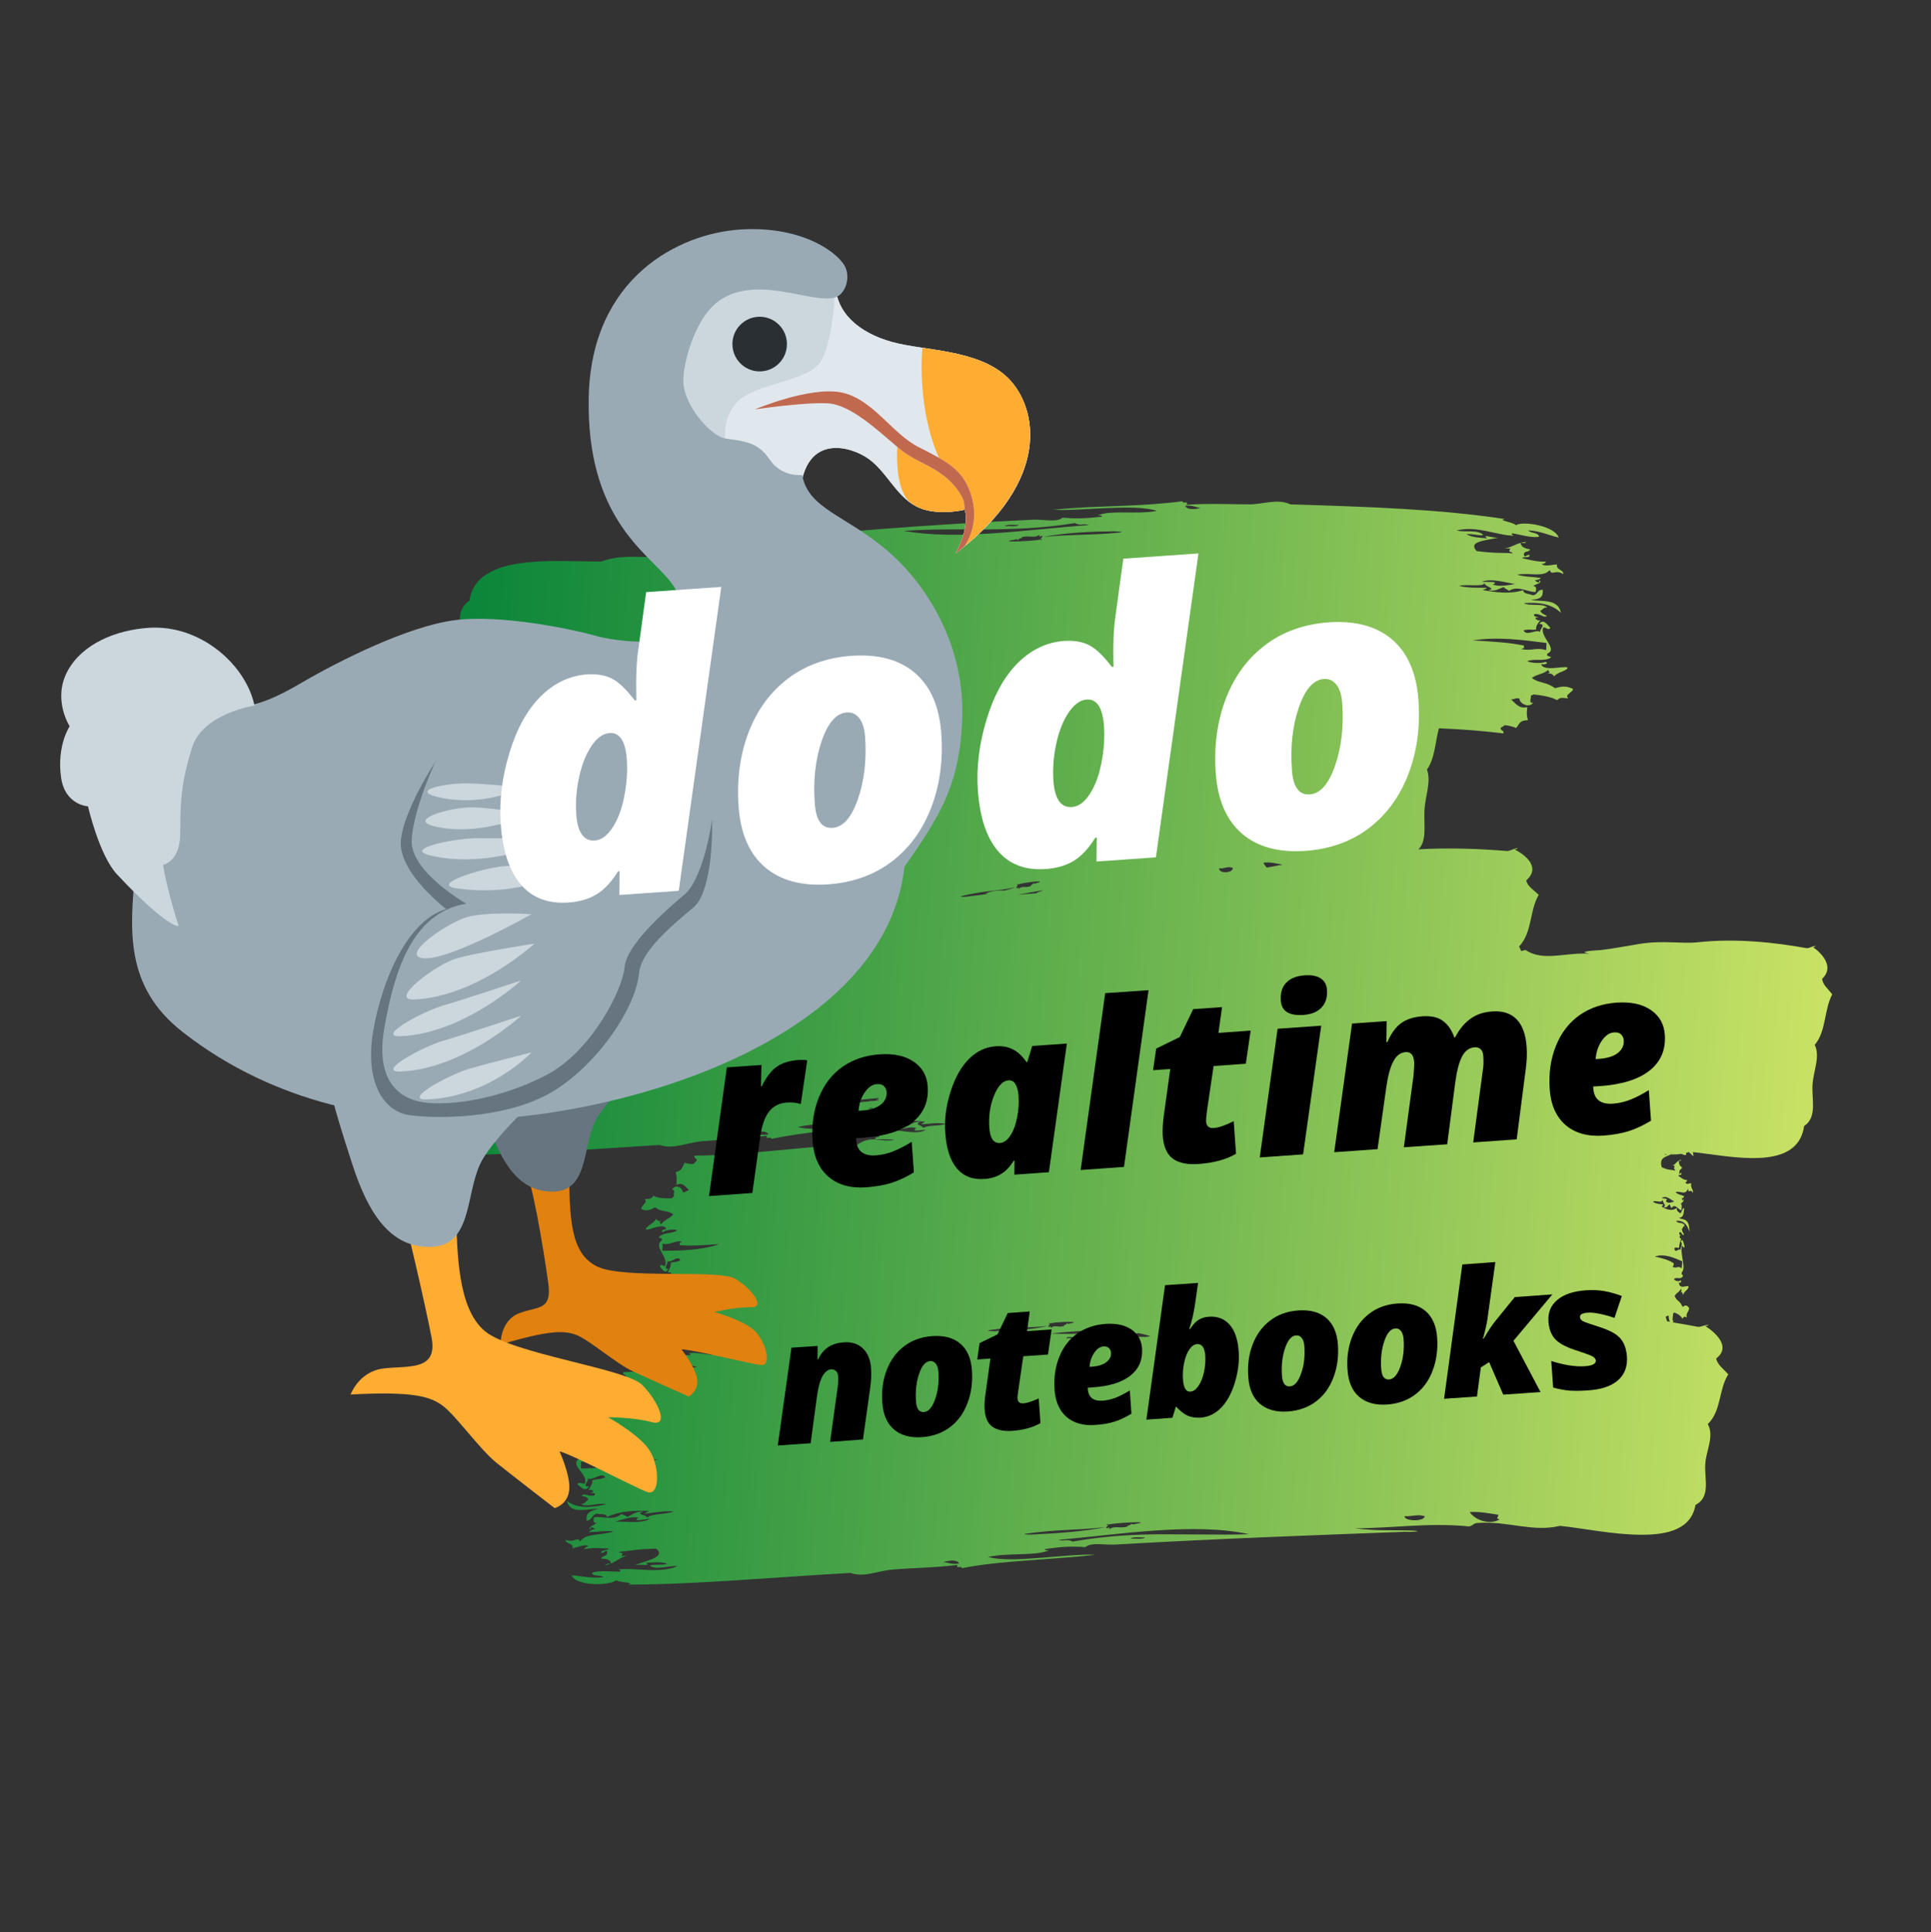 <?xml version="1.0" encoding="UTF-8"?>
<svg xmlns="http://www.w3.org/2000/svg" xmlns:xlink="http://www.w3.org/1999/xlink" width="224.88pt" height="225pt" viewBox="0 0 224.88 225" version="1.2">
<rect x="0" y="0" width="224.88" height="225" fill="#333333" stroke="none"/>
<defs>
<g>
<symbol overflow="visible" id="glyph0-0">
<path style="stroke:none;" d="M 1.594 -33.031 L 20.469 -34.359 L 22.766 -1.594 L 3.891 -0.266 Z M 6.094 -2.781 L 20.266 -3.781 L 18.281 -31.859 L 4.109 -30.859 Z M 6.094 -2.781 "/>
</symbol>
<symbol overflow="visible" id="glyph0-1">
<path style="stroke:none;" d=""/>
</symbol>
<symbol overflow="visible" id="glyph1-0">
<path style="stroke:none;" d="M 2.062 -33.078 L 20.859 -34.391 L 23.156 -1.625 L 4.359 -0.312 Z M 6.547 -2.812 L 20.688 -3.812 L 18.703 -31.891 L 4.562 -30.891 Z M 6.547 -2.812 "/>
</symbol>
<symbol overflow="visible" id="glyph1-1">
<path style="stroke:none;" d="M 11.312 -26.75 C 12.438 -26.82 13.395 -26.66 14.188 -26.266 C 14.977 -25.867 15.867 -25.02 16.859 -23.719 L 17.047 -23.734 L 17.031 -24.562 C 17 -26.633 17.07 -28.27 17.25 -29.469 L 18.188 -36.328 L 26.938 -36.938 L 21.984 -1.547 L 15.062 -1.062 L 15.094 -3.844 L 14.922 -3.828 C 14.148 -2.578 13.305 -1.676 12.391 -1.125 C 11.484 -0.582 10.398 -0.27 9.141 -0.188 C 6.773 -0.02 4.922 -0.723 3.578 -2.297 C 2.242 -3.879 1.469 -6.234 1.25 -9.359 C 1.062 -12.016 1.398 -14.766 2.266 -17.609 C 3.129 -20.453 4.348 -22.648 5.922 -24.203 C 7.492 -25.754 9.289 -26.602 11.312 -26.75 Z M 12.203 -7.406 C 12.953 -7.457 13.633 -7.945 14.25 -8.875 C 14.875 -9.801 15.332 -11.004 15.625 -12.484 C 15.926 -13.973 16.031 -15.422 15.938 -16.828 C 15.781 -18.973 15.109 -20.004 13.922 -19.922 C 13.18 -19.867 12.488 -19.379 11.844 -18.453 C 11.207 -17.523 10.723 -16.32 10.391 -14.844 C 10.066 -13.375 9.953 -11.914 10.047 -10.469 C 10.203 -8.332 10.922 -7.312 12.203 -7.406 Z M 12.203 -7.406 "/>
</symbol>
<symbol overflow="visible" id="glyph1-2">
<path style="stroke:none;" d="M 11.688 -0.359 C 8.562 -0.141 6.094 -0.812 4.281 -2.375 C 2.469 -3.945 1.453 -6.305 1.234 -9.453 C 1.016 -12.586 1.406 -15.461 2.406 -18.078 C 3.414 -20.691 4.945 -22.773 7 -24.328 C 9.051 -25.879 11.508 -26.758 14.375 -26.969 C 17.508 -27.188 19.984 -26.516 21.797 -24.953 C 23.609 -23.391 24.625 -21.035 24.844 -17.891 C 25.062 -14.754 24.664 -11.879 23.656 -9.266 C 22.645 -6.648 21.113 -4.562 19.062 -3 C 17.008 -1.445 14.551 -0.566 11.688 -0.359 Z M 13.844 -20.375 C 12.613 -20.289 11.633 -19.176 10.906 -17.031 C 10.176 -14.883 9.91 -12.469 10.109 -9.781 C 10.242 -7.789 10.938 -6.844 12.188 -6.938 C 13.406 -7.02 14.383 -8.129 15.125 -10.266 C 15.875 -12.41 16.156 -14.832 15.969 -17.531 C 15.895 -18.52 15.664 -19.25 15.281 -19.719 C 14.906 -20.195 14.426 -20.414 13.844 -20.375 Z M 13.844 -20.375 "/>
</symbol>
<symbol overflow="visible" id="glyph2-0">
<path style="stroke:none;" d="M 0.938 -19.203 L 11.906 -19.969 L 13.234 -0.922 L 2.266 -0.156 Z M 3.531 -1.609 L 11.781 -2.188 L 10.641 -18.516 L 2.391 -17.938 Z M 3.531 -1.609 "/>
</symbol>
<symbol overflow="visible" id="glyph2-1">
<path style="stroke:none;" d=""/>
</symbol>
<symbol overflow="visible" id="glyph3-0">
<path style="stroke:none;" d="M 1.219 -19.219 L 12.141 -19.984 L 13.469 -0.938 L 2.547 -0.172 Z M 3.797 -1.625 L 12.016 -2.203 L 10.875 -18.531 L 2.656 -17.953 Z M 3.797 -1.625 "/>
</symbol>
<symbol overflow="visible" id="glyph3-1">
<path style="stroke:none;" d="M 10.688 -15.859 C 11.176 -15.891 11.523 -15.875 11.734 -15.812 L 10.984 -10.734 C 10.504 -10.891 9.961 -10.945 9.359 -10.906 C 8.473 -10.844 7.781 -10.488 7.281 -9.844 C 6.789 -9.207 6.453 -8.242 6.266 -6.953 L 5.344 -0.375 L 0.297 -0.016 L 2.375 -15 L 6.406 -15.281 L 6.344 -12.797 L 6.453 -12.812 C 6.941 -13.832 7.5 -14.57 8.125 -15.031 C 8.758 -15.5 9.613 -15.773 10.688 -15.859 Z M 10.688 -15.859 "/>
</symbol>
<symbol overflow="visible" id="glyph3-2">
<path style="stroke:none;" d="M 6.953 -0.219 C 5.109 -0.094 3.633 -0.508 2.531 -1.469 C 1.438 -2.426 0.828 -3.82 0.703 -5.656 C 0.578 -7.488 0.82 -9.164 1.438 -10.688 C 2.062 -12.219 2.977 -13.406 4.188 -14.25 C 5.406 -15.102 6.844 -15.586 8.5 -15.703 C 10.156 -15.816 11.484 -15.531 12.484 -14.844 C 13.484 -14.164 14.023 -13.207 14.109 -11.969 C 14.234 -10.219 13.645 -8.828 12.344 -7.797 C 11.039 -6.766 9.109 -6.16 6.547 -5.984 L 5.766 -5.938 L 5.781 -5.719 C 5.875 -4.438 6.633 -3.844 8.062 -3.938 C 8.758 -3.988 9.426 -4.141 10.062 -4.391 C 10.707 -4.641 11.438 -5.016 12.25 -5.516 L 12.5 -1.953 C 11.562 -1.391 10.676 -0.977 9.844 -0.719 C 9.02 -0.469 8.055 -0.301 6.953 -0.219 Z M 8.188 -12.234 C 7.656 -12.203 7.176 -11.867 6.75 -11.234 C 6.332 -10.598 6.102 -9.895 6.062 -9.125 L 6.438 -9.156 C 7.383 -9.219 8.113 -9.441 8.625 -9.828 C 9.133 -10.223 9.367 -10.719 9.328 -11.312 C 9.305 -11.594 9.203 -11.82 9.016 -12 C 8.836 -12.188 8.562 -12.266 8.188 -12.234 Z M 8.188 -12.234 "/>
</symbol>
<symbol overflow="visible" id="glyph3-3">
<path style="stroke:none;" d="M 7.094 -4.297 C 7.531 -4.328 7.926 -4.609 8.281 -5.141 C 8.645 -5.68 8.91 -6.383 9.078 -7.25 C 9.254 -8.125 9.312 -8.969 9.25 -9.781 C 9.207 -10.344 9.094 -10.789 8.906 -11.125 C 8.719 -11.457 8.441 -11.613 8.078 -11.594 C 7.41 -11.539 6.848 -10.945 6.391 -9.812 C 5.93 -8.676 5.75 -7.438 5.844 -6.094 C 5.926 -4.844 6.344 -4.242 7.094 -4.297 Z M 12.781 -0.891 L 8.766 -0.609 L 8.781 -2.234 L 8.672 -2.219 C 8.234 -1.508 7.738 -0.992 7.188 -0.672 C 6.645 -0.348 6.016 -0.16 5.297 -0.109 C 3.922 -0.004 2.844 -0.414 2.062 -1.344 C 1.289 -2.27 0.844 -3.633 0.719 -5.438 C 0.602 -7 0.805 -8.609 1.328 -10.266 C 1.859 -11.922 2.578 -13.195 3.484 -14.094 C 4.398 -15 5.445 -15.488 6.625 -15.562 C 7.352 -15.613 8.004 -15.492 8.578 -15.203 C 9.148 -14.922 9.68 -14.426 10.172 -13.719 L 10.266 -13.719 L 10.844 -15.594 L 14.875 -15.875 Z M 12.781 -0.891 "/>
</symbol>
<symbol overflow="visible" id="glyph3-4">
<path style="stroke:none;" d="M 5.344 -0.375 L 0.297 -0.016 L 3.156 -20.609 L 8.203 -20.953 Z M 5.344 -0.375 "/>
</symbol>
<symbol overflow="visible" id="glyph3-5">
<path style="stroke:none;" d="M 7.125 -4.297 C 7.695 -4.336 8.473 -4.602 9.453 -5.094 L 9.719 -1.297 C 8.582 -0.629 7.129 -0.234 5.359 -0.109 C 4.066 -0.016 3.07 -0.219 2.375 -0.719 C 1.676 -1.227 1.281 -2.113 1.188 -3.375 C 1.145 -4.031 1.191 -4.859 1.328 -5.859 L 2.062 -11.172 L 0.062 -11.031 L 0.422 -13.547 L 3.172 -14.891 L 4.734 -18.141 L 8.094 -18.375 L 7.672 -15.375 L 11.422 -15.641 L 10.859 -11.781 L 7.109 -11.516 L 6.359 -6.453 C 6.266 -5.766 6.223 -5.301 6.234 -5.062 C 6.273 -4.508 6.57 -4.254 7.125 -4.297 Z M 7.125 -4.297 "/>
</symbol>
<symbol overflow="visible" id="glyph3-6">
<path style="stroke:none;" d="M 5.344 -0.375 L 0.297 -0.016 L 2.375 -15 L 7.453 -15.359 Z M 2.75 -18.281 C 2.688 -19.176 2.898 -19.875 3.391 -20.375 C 3.879 -20.875 4.586 -21.156 5.516 -21.219 C 6.305 -21.281 6.926 -21.164 7.375 -20.875 C 7.832 -20.582 8.082 -20.141 8.125 -19.547 C 8.188 -18.68 7.977 -17.992 7.5 -17.484 C 7.031 -16.973 6.32 -16.68 5.375 -16.609 C 3.707 -16.492 2.832 -17.051 2.75 -18.281 Z M 2.75 -18.281 "/>
</symbol>
<symbol overflow="visible" id="glyph3-7">
<path style="stroke:none;" d="M 8.406 -0.594 L 9.531 -8.922 C 9.602 -9.723 9.629 -10.254 9.609 -10.516 C 9.555 -11.328 9.223 -11.711 8.609 -11.672 C 8.016 -11.629 7.539 -11.273 7.188 -10.609 C 6.832 -9.941 6.562 -8.961 6.375 -7.672 L 5.344 -0.375 L 0.297 -0.016 L 2.375 -15 L 6.406 -15.281 L 6.375 -12.828 L 6.484 -12.844 C 6.941 -13.875 7.484 -14.613 8.109 -15.062 C 8.742 -15.508 9.562 -15.77 10.562 -15.844 C 11.582 -15.914 12.383 -15.734 12.969 -15.297 C 13.551 -14.867 13.988 -14.234 14.281 -13.391 L 14.375 -13.391 C 14.875 -14.348 15.473 -15.07 16.172 -15.562 C 16.867 -16.062 17.703 -16.344 18.672 -16.406 C 19.898 -16.5 20.852 -16.195 21.531 -15.5 C 22.207 -14.812 22.598 -13.75 22.703 -12.312 C 22.766 -11.477 22.727 -10.582 22.594 -9.625 L 21.547 -1.516 L 16.484 -1.156 L 17.594 -9.5 C 17.688 -9.988 17.707 -10.566 17.656 -11.234 C 17.633 -11.578 17.535 -11.832 17.359 -12 C 17.18 -12.176 16.953 -12.254 16.672 -12.234 C 16.023 -12.191 15.523 -11.828 15.172 -11.141 C 14.828 -10.461 14.566 -9.457 14.391 -8.125 L 13.453 -0.938 Z M 8.406 -0.594 "/>
</symbol>
<symbol overflow="visible" id="glyph4-0">
<path style="stroke:none;" d="M 0.922 -14.625 L 9.219 -15.203 L 10.234 -0.719 L 1.938 -0.141 Z M 2.891 -1.234 L 9.141 -1.672 L 8.281 -14.094 L 2.031 -13.656 Z M 2.891 -1.234 "/>
</symbol>
<symbol overflow="visible" id="glyph4-1">
<path style="stroke:none;" d=""/>
</symbol>
<symbol overflow="visible" id="glyph4-2">
<path style="stroke:none;" d="M 7.266 -8.078 C 7.242 -8.367 7.156 -8.578 7 -8.703 C 6.844 -8.836 6.66 -8.898 6.453 -8.891 C 6.078 -8.859 5.742 -8.598 5.453 -8.109 C 5.172 -7.617 4.957 -6.863 4.812 -5.844 L 4.062 -0.281 L 0.234 -0.016 L 1.828 -11.406 L 4.875 -11.609 L 4.859 -10.047 L 4.938 -10.047 C 5.25 -10.703 5.645 -11.18 6.125 -11.484 C 6.602 -11.797 7.203 -11.977 7.922 -12.031 C 8.836 -12.094 9.578 -11.859 10.141 -11.328 C 10.703 -10.797 11.02 -10.035 11.094 -9.047 C 11.145 -8.348 11.113 -7.586 11 -6.766 L 10.156 -0.719 L 6.328 -0.438 L 7.188 -6.656 C 7.27 -7.176 7.297 -7.648 7.266 -8.078 Z M 7.266 -8.078 "/>
</symbol>
<symbol overflow="visible" id="glyph4-3">
<path style="stroke:none;" d="M 5.172 -0.156 C 3.797 -0.062 2.703 -0.363 1.891 -1.062 C 1.086 -1.758 0.641 -2.797 0.547 -4.172 C 0.441 -5.566 0.613 -6.836 1.062 -7.984 C 1.508 -9.141 2.188 -10.062 3.094 -10.75 C 4.008 -11.445 5.102 -11.836 6.375 -11.922 C 7.758 -12.016 8.848 -11.719 9.641 -11.031 C 10.441 -10.344 10.891 -9.305 10.984 -7.922 C 11.078 -6.523 10.898 -5.25 10.453 -4.094 C 10.016 -2.938 9.344 -2.016 8.438 -1.328 C 7.531 -0.641 6.441 -0.25 5.172 -0.156 Z M 6.125 -9.016 C 5.582 -8.984 5.148 -8.488 4.828 -7.531 C 4.504 -6.582 4.383 -5.508 4.469 -4.312 C 4.531 -3.445 4.836 -3.035 5.391 -3.078 C 5.922 -3.117 6.352 -3.609 6.688 -4.547 C 7.031 -5.484 7.16 -6.551 7.078 -7.75 C 7.047 -8.188 6.941 -8.508 6.766 -8.719 C 6.598 -8.938 6.383 -9.035 6.125 -9.016 Z M 6.125 -9.016 "/>
</symbol>
<symbol overflow="visible" id="glyph4-4">
<path style="stroke:none;" d="M 5.406 -3.281 C 5.844 -3.312 6.441 -3.504 7.203 -3.859 L 7.406 -0.984 C 6.531 -0.473 5.422 -0.172 4.078 -0.078 C 3.109 -0.016 2.352 -0.176 1.812 -0.562 C 1.27 -0.945 0.969 -1.617 0.906 -2.578 C 0.863 -3.078 0.898 -3.703 1.016 -4.453 L 1.578 -8.5 L 0.047 -8.391 L 0.312 -10.297 L 2.406 -11.312 L 3.594 -13.797 L 6.156 -13.984 L 5.844 -11.688 L 8.703 -11.891 L 8.281 -8.969 L 5.406 -8.766 L 4.844 -4.906 C 4.758 -4.383 4.723 -4.031 4.734 -3.844 C 4.766 -3.438 4.988 -3.25 5.406 -3.281 Z M 5.406 -3.281 "/>
</symbol>
<symbol overflow="visible" id="glyph4-5">
<path style="stroke:none;" d="M 5.281 -0.172 C 3.883 -0.066 2.766 -0.379 1.922 -1.109 C 1.086 -1.848 0.625 -2.91 0.531 -4.297 C 0.438 -5.691 0.625 -6.969 1.094 -8.125 C 1.57 -9.281 2.27 -10.18 3.188 -10.828 C 4.113 -11.473 5.207 -11.844 6.469 -11.938 C 7.727 -12.02 8.734 -11.801 9.484 -11.281 C 10.234 -10.77 10.645 -10.047 10.719 -9.109 C 10.812 -7.773 10.363 -6.711 9.375 -5.922 C 8.395 -5.141 6.926 -4.68 4.969 -4.547 L 4.391 -4.5 L 4.406 -4.344 C 4.477 -3.375 5.055 -2.926 6.141 -3 C 6.66 -3.039 7.164 -3.156 7.656 -3.344 C 8.145 -3.539 8.691 -3.82 9.297 -4.188 L 9.484 -1.484 C 8.785 -1.055 8.117 -0.742 7.484 -0.547 C 6.859 -0.348 6.125 -0.223 5.281 -0.172 Z M 6.219 -9.312 C 5.812 -9.281 5.445 -9.02 5.125 -8.531 C 4.812 -8.051 4.641 -7.52 4.609 -6.938 L 4.891 -6.953 C 5.609 -7.004 6.164 -7.18 6.562 -7.484 C 6.957 -7.785 7.141 -8.16 7.109 -8.609 C 7.086 -8.816 7.004 -8.988 6.859 -9.125 C 6.723 -9.27 6.508 -9.332 6.219 -9.312 Z M 6.219 -9.312 "/>
</symbol>
<symbol overflow="visible" id="glyph4-6">
<path style="stroke:none;" d="M 6.531 -0.25 C 5.977 -0.219 5.488 -0.289 5.062 -0.469 C 4.633 -0.656 4.191 -1 3.734 -1.5 L 3.656 -1.5 L 3.266 -0.234 L 0.234 -0.016 L 2.406 -15.672 L 6.25 -15.938 L 5.922 -13.609 C 5.754 -12.43 5.52 -11.414 5.219 -10.562 L 5.312 -10.562 C 5.602 -10.977 5.844 -11.266 6.031 -11.422 C 6.219 -11.586 6.43 -11.719 6.672 -11.812 C 6.91 -11.914 7.191 -11.977 7.516 -12 C 8.523 -12.07 9.332 -11.758 9.938 -11.062 C 10.539 -10.375 10.891 -9.336 10.984 -7.953 C 11.066 -6.773 10.914 -5.562 10.531 -4.312 C 10.145 -3.062 9.609 -2.086 8.922 -1.391 C 8.234 -0.691 7.438 -0.312 6.531 -0.25 Z M 6.141 -8.812 C 5.805 -8.789 5.504 -8.582 5.234 -8.188 C 4.961 -7.789 4.758 -7.266 4.625 -6.609 C 4.488 -5.953 4.445 -5.297 4.5 -4.641 C 4.531 -4.211 4.613 -3.875 4.75 -3.625 C 4.895 -3.375 5.102 -3.258 5.375 -3.281 C 5.695 -3.301 6 -3.516 6.281 -3.922 C 6.57 -4.328 6.789 -4.859 6.938 -5.516 C 7.082 -6.172 7.133 -6.816 7.094 -7.453 C 7.031 -8.398 6.711 -8.852 6.141 -8.812 Z M 6.141 -8.812 "/>
</symbol>
<symbol overflow="visible" id="glyph4-7">
<path style="stroke:none;" d="M 2.359 -15.656 L 6.203 -15.938 L 5.281 -9.281 C 5.207 -8.758 5.035 -8.004 4.766 -7.016 L 4.844 -7.016 C 5.352 -7.898 5.816 -8.598 6.234 -9.109 L 8.469 -11.859 L 12.844 -12.172 L 8.312 -6.766 L 11.469 -0.797 L 7.125 -0.5 L 5.484 -4.281 L 4.516 -3.672 L 4.062 -0.281 L 0.234 -0.016 Z M 2.359 -15.656 "/>
</symbol>
<symbol overflow="visible" id="glyph5-0">
<path style="stroke:none;" d="M 0.719 -14.609 L 9.047 -15.188 L 10.062 -0.703 L 1.734 -0.125 Z M 2.688 -1.219 L 8.953 -1.656 L 8.094 -14.078 L 1.828 -13.641 Z M 2.688 -1.219 "/>
</symbol>
<symbol overflow="visible" id="glyph5-1">
<path style="stroke:none;" d="M 9.766 -4.141 C 9.848 -2.953 9.5 -2.02 8.719 -1.344 C 7.945 -0.664 6.797 -0.273 5.266 -0.172 C 4.43 -0.109 3.707 -0.098 3.094 -0.141 C 2.477 -0.191 1.836 -0.312 1.172 -0.5 L 0.953 -3.594 C 1.578 -3.383 2.25 -3.219 2.969 -3.094 C 3.695 -2.977 4.344 -2.941 4.906 -2.984 C 5.75 -3.047 6.16 -3.266 6.141 -3.641 C 6.117 -3.836 5.984 -4.004 5.734 -4.141 C 5.484 -4.273 4.781 -4.531 3.625 -4.906 C 2.562 -5.258 1.805 -5.688 1.359 -6.188 C 0.922 -6.695 0.676 -7.367 0.625 -8.203 C 0.551 -9.234 0.895 -10.066 1.656 -10.703 C 2.414 -11.348 3.535 -11.723 5.016 -11.828 C 5.754 -11.879 6.453 -11.848 7.109 -11.734 C 7.773 -11.617 8.461 -11.426 9.172 -11.156 L 8.312 -8.609 C 7.781 -8.797 7.219 -8.953 6.625 -9.078 C 6.039 -9.203 5.566 -9.25 5.203 -9.219 C 4.566 -9.176 4.266 -9 4.297 -8.688 C 4.305 -8.5 4.426 -8.344 4.656 -8.219 C 4.883 -8.102 5.539 -7.875 6.625 -7.531 C 7.445 -7.258 8.062 -6.977 8.469 -6.688 C 8.875 -6.406 9.176 -6.062 9.375 -5.656 C 9.582 -5.25 9.711 -4.742 9.766 -4.141 Z M 9.766 -4.141 "/>
</symbol>
</g>
<clipPath id="clip1">
  <path d="M 42.035 58.047 L 213.695 58.047 L 213.695 184.727 L 42.035 184.727 Z M 42.035 58.047 "/>
</clipPath>
<clipPath id="clip2">
  <path d="M 213.379 115.777 C 212.879 115.137 212.285 114.688 212.199 113.988 C 213.645 112.625 212.242 111.055 211.133 110.281 C 211.242 110.25 211.414 110.281 211.426 110.148 C 211.023 110.168 210.82 110.398 210.418 110.414 C 206.727 109.746 202.227 109.234 197.699 109.723 C 195.867 109.922 193.727 109.477 191.023 109.898 C 189.59 110.125 188.004 110.441 186.449 110.629 C 186.203 110.652 183.328 110.77 185.148 111.055 C 182.371 110.867 179.668 112.008 177.656 110.617 C 177.492 110.664 177.32 110.703 177.145 110.742 C 177.09 110.562 177.016 110.387 176.906 110.223 C 178.48 108.527 178.078 106.148 179.195 104.195 C 178.582 103.602 177.863 103.199 177.746 102.512 C 179.438 101.039 177.734 99.59 176.387 98.91 C 176.52 98.871 176.723 98.887 176.734 98.75 C 176.254 98.805 176.02 99.043 175.539 99.098 C 172.453 98.844 168.891 98.691 165.191 98.898 C 166.223 97.883 165.789 95.957 165.895 94.273 C 165.984 92.684 166.699 91.004 166.18 89.613 C 167.102 88.328 167.133 86.461 167.57 84.805 C 170.09 84.914 172.598 85.09 175.074 85.402 C 175.223 84.98 174.648 85.121 174.793 84.703 C 175.027 84.676 175.082 84.488 175.293 84.445 C 175.797 84.5 176.203 84.621 176.574 84.77 C 177.027 84.152 177.027 83.891 177.93 83.863 C 177.742 83.066 177.816 82.98 177.863 82.348 C 176.883 82.531 176.617 82.012 175.973 81.445 C 176.355 81.465 176.465 81.227 176.953 81.348 C 176.887 81.805 177.992 82.566 178.555 81.824 C 177.961 81.934 178.359 81.277 178.277 80.988 C 178.441 80.996 178.48 80.887 178.609 80.867 C 179.656 80.977 180.633 81.141 181.328 81.527 C 181.793 81.074 182.23 81.344 182.641 81.301 C 182.145 80.875 183.172 80.645 183.195 80.223 C 182.379 79.84 181.957 79.902 181.09 80.137 C 180.133 79.383 179.113 79.555 178.398 78.934 C 179.176 78.41 179.723 78.551 180.414 77.91 C 180.043 78.266 180.84 78.172 180.219 78.453 C 180.742 78.355 180.828 78.594 181.012 78.758 C 181.281 78.277 182.672 78.086 182.535 77.715 C 182.035 77.523 179.73 78.238 179.473 77.32 C 179.797 77.449 180.488 77.242 179.973 77.066 C 179.625 77.277 178.188 77.223 177.863 76.98 C 178.863 76.645 179.809 77.09 180.656 76.543 C 180.516 76.391 180.059 76.477 180.195 76.109 C 181.52 75.57 179.254 74.141 179.73 73.066 C 180.023 73 180.379 73.492 180.543 73.098 C 180.152 72.691 179.73 72.02 179.266 72.637 C 180.141 72.734 179.234 73.258 179.371 73.602 C 178.957 73.191 177.746 74.164 177.43 73.391 C 178.438 73.207 178.016 73.402 178.902 73.312 C 178.809 72.867 179.234 72.43 179.406 72.199 C 179.23 72.344 178.754 72.117 178.828 71.938 C 179.723 71.844 178.406 71.926 178.688 71.516 C 179.348 71.371 179.805 72.047 180.141 71.711 C 179.504 71.348 179.723 71.602 179.359 71.125 C 179.719 71 179.73 70.688 180.195 70.75 C 179.766 70.203 178.09 70.621 177.461 70.234 C 179.277 70.094 180.766 70.355 181.785 71.363 C 181.457 69.66 179.492 70.094 178.297 69.855 C 179.371 69.746 179.719 69.602 179.668 68.676 C 179.004 68.633 179.09 69.297 178.492 69.312 C 178.105 69.125 177.41 69.188 177.387 68.723 C 175.875 69.211 174.152 68.98 172.664 68.707 C 172.859 68.645 173.043 68.57 173.172 68.445 C 172.562 68.426 170.727 68.492 169.926 68.211 C 170.785 68.004 172.816 68.375 172.879 67.891 C 172.965 68.395 174.32 68.484 173.316 68.73 C 174.25 68.914 174.551 68.512 175.129 68.371 C 175.277 68.559 175.547 68.656 175.758 68.801 C 176.734 68.098 178.102 69.039 178.844 68.926 C 178.992 68.309 178.773 68.297 178.566 68.223 C 178.746 68.047 179.738 67.879 179.254 67.566 C 179.371 68.055 178.82 67.695 178.766 67.551 C 179.07 67.543 179.316 67.48 179.43 67.301 C 178.535 67.16 177.43 67.172 176.688 66.918 C 178.148 66.648 179.73 67.273 180.469 66.383 C 180.754 67.105 181.109 66.246 182.066 66.855 C 182.074 66.289 181.195 66.395 181.324 65.73 C 180.836 65.719 179.906 66.047 179.535 65.656 C 179.816 65.676 179.957 65.566 180.043 65.402 C 178.762 65.434 177.98 65.109 177.297 65.02 C 177.383 64.715 178.188 65.074 178.133 64.641 C 177.84 64.5 177.562 65.031 177.48 64.617 C 177.387 64.098 178.121 64.344 178.176 63.961 C 177.59 63.879 177.148 63.691 177.078 63.23 C 177.32 63.219 177.676 63.301 177.734 63.121 C 176.539 63.164 175.961 63.887 175.082 63.852 C 175.355 63.855 175.625 63.867 175.895 63.875 C 175.586 64.379 175.91 64.141 176.188 64.434 C 174.629 64.324 174.289 64.469 171.965 64.168 C 170.949 63.051 172.844 62.973 174.5 62.598 C 173.855 62.699 172.477 62.117 173.191 62.695 C 172.176 62.57 171.605 62.633 170.773 62.215 C 171.488 62.102 172.469 62.461 172.727 62.273 C 172.02 61.629 170.574 62.023 169.656 61.77 C 171.977 61.172 174.238 62.336 176.309 62.383 C 176.129 62.34 175.93 62.141 176.16 62.102 C 177.059 62.273 178.457 62.664 179.234 62.5 C 179.176 61.977 178.242 62.129 177.98 61.762 C 179.43 61.828 180.32 62.328 181.52 62.59 C 181.059 61.227 177.371 60.637 176.551 61.152 C 176.156 60.844 175.453 60.777 174.961 60.551 C 175.07 60.473 175.168 60.441 175.258 60.438 C 167.57 59.281 159.602 59.023 150.27 58.727 C 148.793 58.027 147.133 58.719 145.535 58.727 C 143.281 58.727 140.941 58.598 138.188 58.773 C 138.469 58.289 137.641 58.695 137.719 58.367 C 135.211 58.691 132.797 58.824 130.336 58.914 C 129.105 58.965 127.859 59.012 126.586 59.062 C 125.309 59.133 124.008 59.219 122.656 59.359 C 125.656 59.559 132.094 58.598 134.723 59.492 C 132.508 59.938 129.398 59.359 127.836 60.012 C 128.086 59.984 128.371 60.035 128.324 60.164 C 126.699 60.332 125.566 60.438 123.746 60.277 C 123.078 60.867 121.543 60.461 120.312 60.516 C 108.531 61.062 96.785 61.953 87.574 63.016 C 87.129 62.992 85.379 63.211 86.586 63.223 C 89.52 63.121 90.746 62.883 93.285 63.039 C 89.195 63.289 85.004 64.25 80.344 64.234 C 79.918 64.316 79.832 64.676 79.344 64.719 C 76 65.25 72.98 64.289 70.016 65.383 C 67.539 65.406 63.895 65.145 60.773 65.555 C 57.656 65.984 55.055 67.117 54.672 69.93 C 52.934 71.125 53.738 73.039 53.684 74.809 C 53.633 76.391 52.707 78.191 53.52 79.465 C 52.004 81.215 52.414 83.574 51.352 85.559 C 51.949 86.125 52.641 86.504 52.754 87.184 C 51.133 88.723 52.785 90.098 54.094 90.727 C 53.965 90.77 53.77 90.762 53.762 90.895 C 54.227 90.824 54.453 90.574 54.914 90.5 C 59.188 90.672 64.371 90.664 69.559 89.723 C 71.582 89.363 73.965 89.547 76.91 88.984 C 77.008 89.473 77.637 89.539 77.82 89.105 C 77.531 89.168 77.391 89.039 77.234 88.926 C 77.684 88.832 78.156 88.73 78.629 88.625 C 78.496 88.914 78.355 89.078 77.934 89.215 C 78.094 89.965 78.043 90.055 78.031 90.688 C 78.734 90.301 78.934 90.758 79.41 91.184 C 79.137 91.242 79.062 91.5 78.715 91.484 C 78.746 91.023 77.934 90.508 77.562 91.352 C 77.984 91.129 77.715 91.852 77.781 92.117 C 77.668 92.145 77.641 92.258 77.551 92.309 C 76.793 92.418 76.094 92.453 75.586 92.227 C 75.27 92.766 74.945 92.594 74.652 92.723 C 75.02 93.039 74.293 93.477 74.293 93.895 C 74.891 94.102 75.184 93.957 75.801 93.543 C 76.508 94.086 77.227 93.715 77.758 94.168 C 77.223 94.84 76.824 94.82 76.355 95.586 C 76.609 95.16 76.039 95.418 76.477 95.016 C 76.105 95.223 76.039 95.004 75.902 94.883 C 75.727 95.41 74.742 95.887 74.848 96.219 C 75.215 96.312 76.832 95.125 77.043 95.977 C 76.812 95.914 76.324 96.262 76.695 96.328 C 76.934 96.051 77.965 95.805 78.203 95.977 C 77.496 96.512 76.812 96.273 76.227 96.988 C 76.332 97.109 76.652 96.926 76.566 97.316 C 75.641 98.117 77.301 99.055 76.988 100.207 C 76.781 100.332 76.512 99.918 76.41 100.34 C 76.703 100.66 77.02 101.234 77.332 100.527 C 76.707 100.613 77.336 99.906 77.227 99.602 C 77.531 99.926 78.363 98.715 78.613 99.414 C 77.902 99.797 78.195 99.523 77.57 99.797 C 77.648 100.211 77.355 100.734 77.246 100.996 C 77.367 100.82 77.711 100.938 77.668 101.137 C 77.031 101.41 77.965 101.062 77.777 101.52 C 77.312 101.801 76.973 101.227 76.738 101.629 C 77.195 101.855 77.039 101.652 77.305 102.043 C 77.051 102.242 77.055 102.547 76.719 102.59 C 77.039 103.039 78.223 102.281 78.68 102.535 C 77.391 103.047 76.332 103.102 75.574 102.316 C 75.859 103.922 77.238 103.094 78.094 103.082 C 77.336 103.41 77.094 103.625 77.152 104.531 C 77.629 104.434 77.543 103.801 77.973 103.66 C 78.246 103.766 78.738 103.562 78.77 104.016 C 79.824 103.207 81.051 103.133 82.113 103.133 C 81.98 103.23 81.852 103.332 81.766 103.48 C 82.199 103.387 83.5 102.98 84.066 103.113 C 83.461 103.473 82.016 103.48 81.984 103.973 C 81.914 103.492 80.953 103.648 81.648 103.23 C 80.984 103.223 80.785 103.668 80.375 103.91 C 80.266 103.754 80.07 103.703 79.918 103.602 C 79.246 104.496 78.254 103.852 77.727 104.117 C 77.641 104.75 77.793 104.719 77.945 104.746 C 77.82 104.957 77.129 105.324 77.477 105.535 C 77.379 105.078 77.777 105.324 77.824 105.457 C 77.613 105.523 77.441 105.641 77.359 105.84 C 78 105.793 78.781 105.555 79.312 105.652 C 78.289 106.211 77.148 105.918 76.652 106.953 C 76.43 106.301 76.207 107.215 75.508 106.812 C 75.508 106.875 75.52 106.93 75.531 106.973 C 74.652 107.004 73.727 107.086 73.086 107.332 C 73.871 107.348 75.121 106.973 75.621 107.238 C 75.422 107.324 75.23 107.422 75.105 107.562 C 75.348 107.484 75.773 107.543 76.051 107.488 C 76.074 107.562 76.086 107.648 76.066 107.77 C 76.344 107.703 76.805 107.367 77.125 107.387 C 76.758 107.496 76.367 107.652 75.941 107.895 C 67.277 108.309 58.723 109.617 50.383 109.699 C 50.242 110.129 50.84 109.918 50.695 110.348 C 50.449 110.402 50.402 110.605 50.176 110.672 C 49.656 110.688 49.223 110.621 48.828 110.531 C 48.371 111.199 48.375 111.469 47.438 111.621 C 47.656 112.387 47.582 112.477 47.547 113.109 C 48.57 112.789 48.855 113.262 49.547 113.738 C 49.148 113.773 49.039 114.023 48.527 113.977 C 48.582 113.512 47.41 112.918 46.852 113.727 C 47.465 113.535 47.062 114.242 47.156 114.516 C 46.984 114.527 46.949 114.645 46.812 114.688 C 45.715 114.723 44.691 114.699 43.953 114.414 C 43.48 114.926 43.02 114.719 42.586 114.816 C 43.117 115.168 42.047 115.539 42.035 115.957 C 42.898 116.227 43.336 116.109 44.238 115.746 C 45.266 116.355 46.312 116.051 47.074 116.566 C 46.281 117.195 45.703 117.133 45 117.855 C 45.379 117.457 44.543 117.656 45.191 117.293 C 44.648 117.461 44.551 117.238 44.355 117.098 C 44.109 117.578 42.664 117.961 42.812 118.309 C 43.344 118.43 45.727 117.395 46.02 118.27 C 45.68 118.188 44.965 118.488 45.5 118.594 C 45.855 118.332 47.363 118.188 47.703 118.379 C 46.668 118.848 45.668 118.543 44.805 119.203 C 44.957 119.336 45.43 119.184 45.301 119.566 C 43.934 120.285 46.332 121.391 45.863 122.52 C 45.559 122.629 45.172 122.184 45.012 122.598 C 45.434 122.945 45.887 123.551 46.352 122.875 C 45.441 122.902 46.367 122.258 46.215 121.934 C 46.656 122.285 47.887 121.148 48.242 121.871 C 47.199 122.188 47.633 121.945 46.711 122.16 C 46.82 122.586 46.379 123.078 46.215 123.332 C 46.398 123.164 46.898 123.32 46.824 123.516 C 45.891 123.734 47.266 123.469 46.977 123.91 C 46.293 124.148 45.801 123.539 45.461 123.918 C 46.129 124.191 45.891 123.965 46.281 124.387 C 45.91 124.562 45.91 124.871 45.422 124.879 C 45.879 125.359 47.617 124.715 48.285 125.012 C 46.398 125.402 44.836 125.352 43.75 124.496 C 44.141 126.137 46.172 125.438 47.422 125.504 C 46.312 125.766 45.953 125.957 46.02 126.867 C 46.715 126.82 46.605 126.176 47.234 126.07 C 47.637 126.207 48.363 126.047 48.398 126.504 C 49.961 125.797 51.754 125.82 53.316 125.902 C 53.117 125.984 52.926 126.082 52.797 126.223 C 53.434 126.164 55.344 125.863 56.18 126.039 C 55.293 126.352 53.164 126.246 53.117 126.742 C 53.02 126.254 51.602 126.332 52.641 125.969 C 51.668 125.906 51.363 126.34 50.762 126.551 C 50.602 126.383 50.32 126.32 50.098 126.207 C 49.094 127.039 47.648 126.297 46.879 126.516 C 46.746 127.141 46.973 127.125 47.191 127.168 C 47.004 127.367 45.984 127.672 46.488 127.914 C 46.363 127.445 46.934 127.734 46.996 127.867 C 46.68 127.914 46.43 128.012 46.309 128.207 C 47.246 128.219 48.395 128.055 49.176 128.207 C 47.66 128.676 45.996 128.273 45.258 129.266 C 44.941 128.59 44.598 129.492 43.578 129.016 C 43.594 129.582 44.5 129.352 44.387 130.031 C 44.898 129.977 45.848 129.527 46.246 129.855 C 45.953 129.879 45.809 130.004 45.727 130.18 C 47.062 129.965 47.883 130.18 48.594 130.18 C 48.516 130.496 47.668 130.246 47.734 130.672 C 48.047 130.77 48.312 130.207 48.41 130.605 C 48.523 131.102 47.754 130.965 47.711 131.352 C 48.32 131.348 48.777 131.473 48.871 131.926 C 48.613 131.973 48.246 131.938 48.188 132.125 C 49.43 131.918 50.016 131.117 50.926 131.047 C 50.645 131.074 50.359 131.102 50.078 131.129 C 50.383 130.594 50.055 130.859 49.762 130.609 C 51.379 130.512 51.73 130.332 54.152 130.336 C 55.227 131.309 53.27 131.633 51.555 132.219 C 52.227 132.035 53.672 132.438 52.914 131.957 C 53.965 131.949 54.562 131.816 55.434 132.125 C 54.695 132.328 53.672 132.094 53.402 132.312 C 54.152 132.863 55.648 132.289 56.605 132.422 C 54.215 133.312 51.828 132.441 49.68 132.668 C 49.863 132.68 50.078 132.855 49.84 132.922 C 48.898 132.879 47.441 132.684 46.637 132.961 C 46.711 133.469 47.68 133.184 47.965 133.512 C 46.461 133.648 45.52 133.281 44.27 133.184 C 44.781 134.473 48.633 134.543 49.469 133.914 C 49.887 134.156 50.613 134.145 51.141 134.305 C 51.027 134.395 50.93 134.438 50.84 134.457 C 58.852 134.602 67.125 133.926 76.805 133.324 C 78.344 133.883 80.059 133.043 81.711 132.898 C 84.047 132.684 86.469 132.645 89.324 132.246 C 89.043 132.758 89.898 132.285 89.82 132.613 C 93.797 131.805 97.562 131.559 101.617 131.121 C 101.617 131.176 101.617 131.238 101.625 131.305 C 101.844 131.297 101.973 131.195 102.07 131.074 C 102.16 131.062 102.246 131.055 102.34 131.043 C 102.246 131.602 102.426 131.602 102.602 131.652 C 102.441 131.844 101.582 132.105 102.004 132.375 C 101.898 131.902 102.375 132.211 102.43 132.344 C 102.16 132.383 101.953 132.465 101.852 132.656 C 102.594 132.703 103.484 132.602 104.137 132.746 C 102.285 133.027 101.492 132.137 99.832 133.301 C 93.414 133.422 87.074 134.566 80.887 134.559 C 80.777 134.992 81.223 134.777 81.113 135.215 C 80.93 135.27 80.895 135.465 80.73 135.539 C 80.344 135.551 80.02 135.492 79.734 135.387 C 79.395 136.055 79.395 136.316 78.699 136.469 C 78.855 137.238 78.801 137.328 78.77 137.961 C 79.535 137.645 79.742 138.117 80.246 138.594 C 79.953 138.629 79.867 138.875 79.492 138.824 C 79.535 138.363 78.668 137.762 78.246 138.57 C 78.703 138.379 78.406 139.086 78.473 139.359 C 78.344 139.371 78.32 139.488 78.215 139.531 C 77.402 139.562 76.648 139.531 76.098 139.246 C 75.746 139.75 75.402 139.543 75.086 139.641 C 75.477 139.992 74.684 140.359 74.676 140.785 C 75.316 141.051 75.633 140.941 76.305 140.582 C 77.062 141.199 77.844 140.898 78.406 141.418 C 77.812 142.039 77.387 141.977 76.867 142.695 C 77.148 142.293 76.531 142.492 77.012 142.129 C 76.609 142.293 76.543 142.066 76.398 141.934 C 76.203 142.445 75.129 142.824 75.23 143.168 C 75.621 143.297 77.391 142.273 77.605 143.152 C 77.355 143.066 76.824 143.363 77.223 143.473 C 77.484 143.211 78.602 143.078 78.852 143.273 C 78.082 143.742 77.344 143.426 76.703 144.082 C 76.812 144.215 77.16 144.07 77.062 144.445 C 76.051 145.16 77.82 146.273 77.465 147.398 C 77.238 147.508 76.957 147.062 76.844 147.477 C 77.148 147.828 77.484 148.438 77.832 147.762 C 77.16 147.781 77.848 147.141 77.738 146.82 C 78.062 147.18 78.977 146.047 79.234 146.77 C 78.461 147.082 78.781 146.84 78.105 147.047 C 78.184 147.473 77.855 147.965 77.734 148.215 C 77.867 148.051 78.238 148.203 78.184 148.395 C 77.496 148.609 78.508 148.352 78.293 148.793 C 77.789 149.023 77.43 148.414 77.172 148.793 C 77.668 149.066 77.488 148.848 77.781 149.266 C 77.508 149.438 77.5 149.754 77.141 149.754 C 77.477 150.238 78.766 149.602 79.254 149.898 C 77.855 150.281 76.707 150.223 75.91 149.355 C 76.191 151 77.691 150.312 78.613 150.387 C 77.789 150.641 77.527 150.828 77.57 151.742 C 78.082 151.695 78.008 151.055 78.465 150.953 C 78.758 151.086 79.301 150.934 79.32 151.391 C 80.473 150.691 81.797 150.738 82.945 150.844 C 82.793 150.926 82.656 151.02 82.559 151.16 C 83.027 151.109 84.438 150.828 85.047 151.023 C 84.391 151.324 82.828 151.188 82.785 151.68 C 82.719 151.188 81.676 151.254 82.438 150.902 C 81.723 150.828 81.492 151.254 81.051 151.461 C 80.938 151.293 80.73 151.227 80.562 151.109 C 79.82 151.938 78.758 151.188 78.191 151.402 C 78.086 152.027 78.254 152.012 78.418 152.055 C 78.277 152.254 77.527 152.551 77.891 152.801 C 77.801 152.332 78.223 152.617 78.266 152.754 C 78.031 152.801 77.844 152.891 77.758 153.086 C 78.445 153.105 79.297 152.945 79.867 153.098 C 78.754 153.555 77.527 153.148 76.977 154.141 C 76.746 153.465 76.488 154.359 75.746 153.883 C 75.75 154.445 76.422 154.227 76.332 154.902 C 76.707 154.852 77.41 154.402 77.703 154.73 C 77.488 154.75 77.379 154.875 77.32 155.051 C 78.301 154.852 78.906 155.066 79.43 155.066 C 79.367 155.383 78.746 155.125 78.789 155.551 C 79.016 155.656 79.223 155.09 79.289 155.492 C 79.367 155.996 78.801 155.852 78.766 156.238 C 79.211 156.238 79.551 156.367 79.613 156.816 C 79.422 156.867 79.156 156.824 79.113 157.02 C 80.027 156.816 80.461 156.016 81.133 155.961 C 80.926 155.984 80.719 156 80.508 156.027 C 80.734 155.496 80.492 155.758 80.277 155.508 C 81.469 155.43 81.73 155.254 83.512 155.289 C 84.297 156.281 82.852 156.574 81.582 157.141 C 82.078 156.969 83.141 157.391 82.582 156.895 C 83.359 156.902 83.797 156.781 84.438 157.102 C 83.895 157.293 83.141 157.047 82.945 157.266 C 83.492 157.828 84.59 157.273 85.293 157.418 C 83.531 158.27 81.785 157.371 80.203 157.566 C 80.34 157.582 80.496 157.754 80.32 157.82 C 79.629 157.773 78.559 157.57 77.965 157.84 C 78.02 158.352 78.734 158.07 78.941 158.398 C 77.832 158.527 77.141 158.156 76.227 158.051 C 76.598 159.344 79.422 159.434 80.047 158.809 C 80.34 159.039 80.828 159.051 81.203 159.191 C 81.027 159.207 80.855 159.227 80.68 159.238 C 80.562 159.172 80.453 159.137 80.328 159.27 C 77.727 159.508 75.148 159.695 72.59 159.781 C 72.449 160.219 73.047 159.988 72.906 160.426 C 72.664 160.484 72.613 160.688 72.391 160.762 C 71.863 160.789 71.43 160.742 71.039 160.656 C 70.582 161.34 70.594 161.598 69.648 161.781 C 69.871 162.543 69.801 162.633 69.773 163.266 C 70.797 162.914 71.09 163.383 71.777 163.832 C 71.375 163.883 71.273 164.129 70.754 164.102 C 70.809 163.637 69.625 163.07 69.07 163.898 C 69.688 163.691 69.289 164.41 69.383 164.68 C 69.211 164.695 69.172 164.812 69.039 164.855 C 67.934 164.93 66.91 164.93 66.172 164.668 C 65.703 165.191 65.234 165 64.805 165.109 C 65.336 165.445 64.27 165.848 64.262 166.273 C 65.129 166.512 65.566 166.383 66.473 166 C 67.504 166.578 68.551 166.242 69.32 166.734 C 68.527 167.379 67.949 167.336 67.25 168.086 C 67.629 167.672 66.793 167.898 67.441 167.516 C 66.898 167.695 66.801 167.477 66.598 167.344 C 66.336 167.867 64.891 168.285 65.039 168.629 C 65.566 168.738 67.953 167.629 68.254 168.5 C 67.91 168.426 67.195 168.75 67.734 168.84 C 68.086 168.566 69.594 168.379 69.938 168.566 C 68.898 169.066 67.898 168.793 67.031 169.473 C 67.184 169.602 67.656 169.438 67.527 169.82 C 66.16 170.582 68.57 171.609 68.105 172.746 C 67.801 172.867 67.418 172.438 67.258 172.852 C 67.68 173.184 68.137 173.773 68.602 173.094 C 67.684 173.148 68.613 172.473 68.461 172.156 C 68.906 172.496 70.133 171.328 70.492 172.039 C 69.449 172.387 69.883 172.133 68.961 172.371 C 69.07 172.789 68.637 173.301 68.473 173.555 C 68.648 173.387 69.156 173.52 69.09 173.719 C 68.156 173.965 69.527 173.66 69.246 174.109 C 68.57 174.363 68.07 173.773 67.727 174.164 C 68.398 174.414 68.16 174.199 68.559 174.609 C 68.184 174.797 68.184 175.109 67.695 175.125 C 68.156 175.594 69.895 174.895 70.566 175.176 C 68.68 175.617 67.117 175.617 66.027 174.785 C 66.422 176.41 68.453 175.656 69.703 175.688 C 68.594 175.977 68.234 176.18 68.309 177.086 C 69.004 177.012 68.895 176.375 69.516 176.25 C 69.918 176.375 70.645 176.195 70.68 176.652 C 72.242 175.898 74.035 175.887 75.594 175.941 C 75.391 176.031 75.203 176.129 75.074 176.27 C 75.707 176.195 77.617 175.863 78.453 176.02 C 77.57 176.348 75.438 176.281 75.398 176.773 C 75.293 176.289 73.883 176.398 74.914 176.016 C 73.945 175.973 73.641 176.41 73.043 176.637 C 72.883 176.469 72.602 176.41 72.375 176.301 C 71.383 177.164 69.93 176.457 69.16 176.703 C 69.035 177.336 69.254 177.309 69.48 177.348 C 69.289 177.555 68.27 177.883 68.777 178.113 C 68.645 177.652 69.223 177.918 69.285 178.051 C 68.965 178.113 68.715 178.211 68.594 178.41 C 69.535 178.398 70.68 178.199 71.461 178.328 C 69.949 178.836 68.281 178.484 67.543 179.496 C 67.223 178.832 66.887 179.738 65.867 179.293 C 65.879 179.855 66.789 179.605 66.68 180.285 C 67.191 180.219 68.145 179.738 68.539 180.055 C 68.246 180.086 68.102 180.211 68.02 180.395 C 69.352 180.145 70.176 180.336 70.887 180.309 C 70.809 180.625 69.961 180.406 70.027 180.828 C 70.34 180.918 70.609 180.348 70.703 180.742 C 70.816 181.242 70.047 181.121 70.004 181.508 C 70.613 181.484 71.07 181.602 71.164 182.043 C 70.906 182.098 70.539 182.074 70.48 182.262 C 71.719 182.02 72.305 181.199 73.211 181.113 C 72.934 181.145 72.652 181.18 72.363 181.211 C 72.668 180.668 72.336 180.941 72.047 180.707 C 73.664 180.57 74.02 180.383 76.441 180.34 C 77.52 181.289 75.562 181.656 73.848 182.27 C 74.52 182.074 75.965 182.445 75.203 181.977 C 76.25 181.945 76.848 181.809 77.723 182.098 C 76.984 182.312 75.957 182.098 75.695 182.328 C 76.445 182.867 77.934 182.262 78.895 182.379 C 76.508 183.309 74.121 182.488 71.98 182.758 C 72.164 182.77 72.375 182.934 72.141 183.012 C 71.199 183 69.742 182.848 68.938 183.141 C 69.016 183.645 69.984 183.332 70.266 183.656 C 68.758 183.832 67.82 183.5 66.57 183.438 C 67.086 184.711 70.93 184.668 71.766 184.016 C 72.188 184.246 72.914 184.215 73.438 184.367 C 73.328 184.461 73.23 184.504 73.145 184.52 C 81.145 184.496 89.398 183.711 99.043 183.156 C 100.582 183.73 102.289 182.902 103.938 182.77 C 106.27 182.562 108.684 182.574 111.52 182.227 C 111.234 182.73 112.09 182.27 112.008 182.605 C 114.59 182.109 117.086 181.898 119.621 181.711 C 120.891 181.613 122.18 181.516 123.492 181.418 C 124.805 181.324 126.145 181.211 127.535 181.051 C 124.441 180.859 117.812 182.094 115.09 181.301 C 117.371 180.773 120.586 181.23 122.191 180.516 C 121.934 180.547 121.637 180.512 121.684 180.383 C 123.355 180.141 124.527 180.023 126.402 180.152 C 127.09 179.551 128.672 179.934 129.945 179.855 C 142.086 179.148 154.168 178.727 163.637 178.367 C 164.094 178.422 165.895 178.328 164.648 178.234 C 161.633 178.137 160.371 178.289 157.773 177.957 C 161.969 177.98 166.289 177.266 171.066 177.742 C 171.508 177.695 171.598 177.34 172.098 177.34 C 172.957 177.281 173.793 177.316 174.613 177.391 C 175.43 177.473 176.234 177.598 177.02 177.707 C 178.602 177.918 180.133 178.059 181.656 177.676 C 184.195 177.926 187.91 178.715 191.109 178.711 C 194.305 178.738 196.977 178.016 197.449 175.246 C 199.254 174.316 198.484 172.266 198.59 170.488 C 198.68 168.902 199.68 167.238 198.883 165.828 C 200.48 164.301 200.125 161.859 201.273 160.031 C 200.676 159.367 199.973 158.879 199.871 158.18 C 201.586 156.883 199.914 155.242 198.59 154.406 C 198.723 154.383 198.926 154.418 198.938 154.285 C 198.453 154.285 198.215 154.504 197.742 154.504 C 196.801 154.324 195.82 154.145 194.805 153.98 C 194.836 153.934 194.867 153.879 194.898 153.793 C 194.672 153.883 194.859 153.238 194.848 152.945 C 194.91 152.961 194.93 152.852 194.977 152.832 C 195.359 152.973 195.707 153.168 195.945 153.566 C 196.148 153.129 196.293 153.414 196.445 153.387 C 196.289 152.945 196.684 152.746 196.723 152.328 C 196.441 151.918 196.281 151.969 195.945 152.18 C 195.637 151.402 195.25 151.535 195.027 150.898 C 195.348 150.398 195.543 150.555 195.836 149.934 C 195.68 150.281 195.977 150.211 195.727 150.473 C 195.93 150.391 195.945 150.629 196 150.801 C 196.129 150.324 196.66 150.18 196.637 149.809 C 196.461 149.594 195.555 150.25 195.52 149.32 C 195.629 149.461 195.902 149.273 195.723 149.078 C 195.582 149.285 195.043 149.18 194.941 148.93 C 195.336 148.629 195.66 149.094 196.008 148.578 C 195.965 148.422 195.789 148.492 195.863 148.133 C 196.391 147.637 195.637 146.137 195.879 145.078 C 195.996 145.02 196.094 145.523 196.18 145.133 C 196.055 144.715 195.945 144.031 195.734 144.637 C 196.051 144.758 195.684 145.258 195.707 145.602 C 195.582 145.176 195.066 146.113 194.996 145.328 C 195.379 145.176 195.215 145.359 195.551 145.293 C 195.543 144.844 195.734 144.418 195.812 144.191 C 195.738 144.336 195.574 144.102 195.609 143.91 C 195.953 143.844 195.453 143.887 195.586 143.492 C 195.844 143.363 195.973 144.051 196.117 143.73 C 195.902 143.344 195.973 143.605 195.863 143.125 C 196.008 143.012 196.027 142.699 196.195 142.773 C 196.074 142.215 195.414 142.578 195.203 142.172 C 195.891 142.086 196.434 142.391 196.754 143.43 C 196.738 141.723 195.973 142.094 195.539 141.82 C 195.945 141.738 196.086 141.605 196.129 140.68 C 195.879 140.621 195.875 141.281 195.648 141.281 C 195.512 141.082 195.25 141.117 195.27 140.656 C 194.672 141.102 194.043 140.809 193.5 140.492 C 193.578 140.438 193.652 140.371 193.707 140.25 C 193.48 140.211 192.785 140.219 192.504 139.914 C 192.84 139.738 193.578 140.168 193.633 139.684 C 193.633 140.188 194.141 140.32 193.75 140.535 C 194.086 140.746 194.227 140.359 194.453 140.238 C 194.496 140.43 194.594 140.535 194.66 140.688 C 195.066 140.012 195.527 140.996 195.812 140.898 C 195.902 140.293 195.824 140.273 195.75 140.195 C 195.832 140.023 196.215 139.883 196.051 139.555 C 196.062 140.043 195.879 139.672 195.867 139.52 C 195.984 139.52 196.082 139.465 196.137 139.293 C 195.805 139.129 195.391 139.105 195.129 138.824 C 195.695 138.605 196.25 139.273 196.586 138.406 C 196.648 139.137 196.836 138.289 197.16 138.93 C 197.199 138.363 196.863 138.441 196.953 137.777 C 196.77 137.746 196.398 138.047 196.281 137.648 C 196.387 137.676 196.445 137.578 196.488 137.414 C 196 137.406 195.727 137.059 195.477 136.945 C 195.527 136.641 195.805 137.031 195.82 136.59 C 195.715 136.441 195.582 136.961 195.574 136.551 C 195.574 136.027 195.832 136.293 195.879 135.91 C 195.668 135.812 195.508 135.613 195.512 135.148 C 195.605 135.145 195.734 135.242 195.77 135.059 C 195.312 135.062 195.051 135.77 194.719 135.703 L 195.027 135.754 C 194.879 136.246 195.012 136.02 195.098 136.324 C 194.52 136.164 194.379 136.301 193.523 135.922 C 193.207 134.777 193.926 134.754 194.582 134.43 C 194.543 134.445 194.508 134.438 194.465 134.426 C 194.922 134.438 195.375 134.426 195.824 134.359 C 196.027 134.469 196.227 134.543 196.375 134.473 C 196.375 134.383 196.363 134.316 196.344 134.254 C 196.461 134.227 196.574 134.195 196.691 134.156 C 196.867 134.32 197.031 134.5 197.227 134.633 C 197.215 134.461 197.184 134.309 197.145 134.156 C 199.258 134.371 202.207 134.941 204.758 134.84 C 207.445 134.742 209.711 133.902 210.105 131.121 C 211.633 130.113 210.984 128.105 211.082 126.328 C 211.168 124.738 212.012 123.043 211.34 121.664 C 212.695 120.07 212.402 117.656 213.379 115.777 Z M 175.887 74.418 C 177.375 74.516 178.832 74.703 180.109 74.875 C 180.09 75.148 180.07 75.422 180.059 75.695 C 178.844 75.352 178.473 75.836 177.145 75.582 C 177.766 75.375 177.352 75.375 177.492 75.18 C 175.844 74.82 173.988 74.719 171.512 74.57 C 172.887 74.352 174.398 74.328 175.887 74.418 Z M 176.461 68 C 175.77 68.121 174.527 68.371 173.848 68.055 C 174.734 67.648 173.117 67.805 172.562 67.742 C 173.762 67.289 175.504 67.895 176.461 68 Z M 45.418 120.785 C 45.43 120.512 45.434 120.234 45.445 119.961 C 46.723 120.133 47.102 119.602 48.492 119.672 C 47.852 119.961 48.277 119.902 48.137 120.113 C 49.863 120.23 51.797 120.098 54.391 119.934 C 51.523 120.73 48.078 120.758 45.418 120.785 Z M 49.395 127.086 C 50.109 126.867 51.402 126.469 52.109 126.691 C 51.195 127.211 52.879 126.844 53.453 126.84 C 52.211 127.445 50.387 127.051 49.395 127.086 Z M 80.398 145.531 C 79.254 145.633 78.125 145.641 77.141 145.645 C 77.148 145.371 77.16 145.098 77.168 144.824 C 78.113 145 78.387 144.473 79.418 144.543 C 78.941 144.832 79.258 144.777 79.156 144.988 C 80.43 145.109 81.859 145 83.773 144.867 C 82.711 145.25 81.547 145.426 80.398 145.531 Z M 80.039 151.969 C 80.57 151.75 81.523 151.371 82.039 151.602 C 81.363 152.109 82.609 151.766 83.027 151.766 C 82.113 152.363 80.773 151.93 80.039 151.969 Z M 72.07 170.746 C 70.516 170.902 68.984 170.957 67.656 171.012 C 67.66 170.738 67.672 170.465 67.68 170.191 C 68.961 170.324 69.332 169.785 70.73 169.809 C 70.09 170.117 70.516 170.047 70.375 170.266 C 72.109 170.324 74.043 170.148 76.637 169.938 C 75.203 170.363 73.629 170.594 72.07 170.746 Z M 71.668 177.188 C 72.383 176.945 73.672 176.523 74.379 176.738 C 73.469 177.266 75.148 176.879 75.719 176.859 C 74.488 177.488 72.664 177.117 71.668 177.188 Z M 194.984 139.895 C 194.715 139.992 194.23 140.207 194 139.863 C 194.359 139.488 193.738 139.59 193.535 139.512 C 194.012 139.105 194.629 139.77 194.984 139.895 Z M 131.391 177.707 C 130.609 178.07 129.781 177.578 129.188 178.078 C 129.25 177.828 129.043 177.805 129.023 177.949 C 128.426 177.961 129.402 177.48 128.871 177.547 C 128.91 177.391 129.043 177.461 129.043 177.543 C 129.379 177.363 133.961 177.09 132.582 177.391 C 132.086 177.438 131.945 177.602 131.738 177.418 C 131.629 177.766 131.043 177.543 131.391 177.707 Z M 107.836 131.57 C 106.793 132.125 105.273 131.652 104.438 131.652 C 105.043 131.457 106.121 131.117 106.715 131.371 C 105.945 131.844 107.355 131.555 107.836 131.57 Z M 97.566 128.402 C 99.203 128.133 100.754 127.992 102.312 127.859 C 102.332 127.891 102.34 127.926 102.328 127.965 C 101.785 128.086 102.168 128.023 102.375 128.121 C 102.094 128.16 101.812 128.188 101.539 128.219 C 101.43 128.188 101.332 128.184 101.246 128.25 C 100.086 128.371 98.965 128.461 98.066 128.5 C 100.32 128.414 95.719 128.707 97.566 128.402 Z M 118.91 62.602 C 119.664 62.25 120.465 62.754 121.043 62.27 C 120.988 62.516 121.184 62.543 121.203 62.402 C 121.781 62.402 120.836 62.863 121.348 62.809 C 121.312 62.969 121.18 62.887 121.184 62.816 C 120.855 62.973 116.422 63.199 117.758 62.918 C 118.238 62.863 118.371 62.707 118.574 62.887 C 118.684 62.535 119.25 62.766 118.91 62.602 Z M 128.75 155.121 C 127.328 155.258 125.742 155.328 124.211 155.32 C 123.59 155.32 122.98 155.309 122.379 155.277 C 124.609 155.051 126.863 154.859 129.012 154.895 C 129.051 154.992 129.055 155.09 128.75 155.121 Z M 124.875 155.855 C 124.633 155.844 124.352 155.793 124.156 155.848 C 124.344 155.527 125.023 155.789 125.402 155.699 C 125.32 155.824 125.164 155.855 124.973 155.855 C 124.98 155.848 124.984 155.844 124.992 155.836 C 124.961 155.848 124.918 155.855 124.875 155.855 Z M 123.984 154.348 C 123.406 154.695 122.801 154.176 122.355 154.656 C 122.406 154.406 122.254 154.379 122.242 154.523 C 121.801 154.516 122.527 154.066 122.137 154.117 C 122.168 153.957 122.266 154.035 122.258 154.117 C 122.508 153.953 125.883 153.805 124.863 154.062 C 124.496 154.098 124.395 154.254 124.242 154.066 C 124.156 154.414 123.73 154.176 123.984 154.348 Z M 115.414 154.859 C 116.543 154.695 117.617 154.625 118.691 154.598 C 119.77 154.559 120.848 154.527 122.004 154.395 C 120.488 154.797 117.543 155.012 115.781 154.98 C 117.426 155.023 114.055 155.059 115.414 154.859 Z M 119.195 155.961 C 118.695 155.594 118.566 155.918 118.043 155.738 C 118.941 155.727 119.844 155.711 120.746 155.699 C 120.246 155.777 119.727 155.855 119.195 155.961 Z M 118.402 103.027 C 118.426 102.871 118.52 102.938 118.52 103.016 C 118.75 102.836 121.863 102.426 120.922 102.762 C 120.586 102.828 120.488 102.984 120.348 102.816 C 120.27 103.164 119.875 102.961 120.109 103.113 C 119.582 103.504 119.02 103.035 118.609 103.551 C 118.652 103.301 118.512 103.285 118.5 103.426 C 118.098 103.453 118.762 102.949 118.402 103.027 Z M 121.516 103.656 C 121.246 103.789 120.891 103.855 120.66 104.02 C 119.902 104.07 119.207 104.129 118.535 104.191 C 119.527 103.996 120.527 103.812 121.516 103.656 Z M 141.977 101.129 C 142.711 101.137 142.996 100.832 143.574 101.074 C 143.547 101.707 141.957 101.738 141.977 101.129 Z M 117.012 103.688 C 116.281 103.672 115.504 103.691 114.754 104.07 C 114.859 104.07 114.973 104.07 115.098 104.07 C 114.168 104.223 113.246 104.336 112.539 104.387 C 114.066 104.293 110.949 104.598 112.199 104.293 C 113.242 104.039 114.23 103.887 115.223 103.77 C 116.219 103.656 117.219 103.539 118.281 103.316 C 117.926 103.449 117.492 103.57 117.012 103.688 Z M 101.645 128.996 C 101.605 129.039 101.57 129.082 101.535 129.121 C 101.406 129.121 101.266 129.109 101.082 129.066 C 101.27 129.039 101.461 129.016 101.645 128.996 Z M 130.609 155.582 C 131.344 155.539 132.051 155.477 132.516 155.223 C 133.016 155.312 133.496 155.438 133.973 155.582 C 133.84 155.629 133.637 155.66 133.387 155.684 C 132.434 155.668 131.516 155.629 130.609 155.582 Z M 147.527 101.027 C 147.359 100.852 147.223 100.656 147.145 100.453 C 148.023 100.363 148.656 100.559 149.348 100.68 C 148.742 100.801 148.141 100.922 147.527 101.027 Z M 139.801 59.152 C 139.176 59.316 138.254 59.402 138.02 58.898 C 138.848 58.789 139.203 59.074 139.801 59.152 Z M 129.707 61.902 C 127.535 61.84 131.977 61.84 130.191 62.031 C 127.227 62.328 124.551 62.215 121.527 62.523 C 123.508 62.098 127.391 61.824 129.707 61.902 Z M 118.66 61.098 C 118.422 61.414 117.52 61.191 117.02 61.293 C 117.254 60.977 118.16 61.203 118.66 61.098 Z M 110.184 61.648 C 111.785 61.648 113.352 61.652 114.938 61.652 C 118.117 61.617 121.391 61.523 125.188 60.91 C 125.891 61.289 126.027 60.906 126.809 61.141 C 119.695 61.648 111.52 62.961 105.25 61.812 C 106.965 61.703 108.586 61.66 110.184 61.648 Z M 87.664 64.781 C 86.617 64.824 86.219 65.141 85.379 64.938 C 85.41 64.301 87.672 64.168 87.664 64.781 Z M 77.02 65.859 C 77.055 65.512 77.348 65.406 76.879 65.32 C 78.195 64.457 79.82 65.152 80.285 65.875 C 78.984 66.059 78.059 65.914 77.02 65.859 Z M 79.68 98.062 C 78.617 98.277 77.574 98.391 76.664 98.488 C 76.672 98.215 76.672 97.941 76.68 97.676 C 77.555 97.766 77.805 97.207 78.758 97.18 C 78.32 97.512 78.613 97.426 78.52 97.645 C 79.703 97.637 81.027 97.402 82.797 97.098 C 81.82 97.578 80.742 97.855 79.68 98.062 Z M 81.301 103.949 C 80.688 104.508 81.828 104.059 82.219 104.02 C 81.383 104.695 80.137 104.387 79.453 104.496 C 79.941 104.223 80.82 103.766 81.301 103.949 Z M 75.953 107.289 C 75.879 107.281 75.824 107.258 75.812 107.195 C 75.859 107.227 75.91 107.258 75.953 107.289 Z M 87.648 131.969 C 88.293 131.754 89.246 131.598 89.496 132.082 C 88.641 132.254 88.27 131.996 87.648 131.969 Z M 92.906 131.242 C 95.195 130.652 98.43 131.023 100.031 130.27 C 99.777 130.305 99.477 130.277 99.527 130.148 C 99.988 130.07 100.41 130.004 100.824 129.941 C 101.461 130.062 102.242 129.91 102.816 129.973 C 102.035 130.148 101.691 130.305 101.633 130.883 C 98.484 131.238 94.773 131.734 92.906 131.242 Z M 102.645 130.539 C 102.863 130.637 103.191 130.617 103.406 130.715 C 103.027 130.746 102.633 130.785 102.223 130.828 C 102.328 130.695 102.438 130.566 102.645 130.539 Z M 103.582 130.879 C 103.602 130.922 103.613 130.965 103.621 131.023 C 103.797 130.938 103.973 130.867 104.156 130.805 C 104.57 130.75 104.988 130.695 105.406 130.629 C 105.223 130.621 105.031 130.629 104.828 130.637 C 105.809 130.445 106.824 130.52 107.746 130.621 C 107.574 130.703 107.414 130.785 107.305 130.922 C 107.836 130.891 109.441 130.664 110.137 130.883 C 109.512 131.117 108.172 131.012 107.719 131.262 C 107.641 131.273 107.566 131.285 107.5 131.305 C 107.242 130.965 106.41 130.945 107.176 130.66 C 106.367 130.555 106.102 130.977 105.598 131.164 C 105.461 130.988 105.23 130.914 105.047 130.785 C 104.395 131.402 103.527 131.062 102.871 130.965 C 103.102 130.938 103.34 130.91 103.582 130.879 Z M 109.855 181.902 C 110.496 181.703 111.449 181.562 111.699 182.051 C 110.844 182.207 110.477 181.945 109.855 181.902 Z M 120.25 178.66 C 122.492 178.637 117.91 178.809 119.75 178.551 C 121.281 178.344 122.734 178.234 124.199 178.156 C 125.664 178.078 127.133 178.012 128.695 177.828 C 126.652 178.285 122.648 178.617 120.25 178.66 Z M 131.66 179.195 C 131.91 178.867 132.836 179.098 133.352 179 C 133.102 179.324 132.172 179.086 131.66 179.195 Z M 140.387 178.684 C 138.738 178.68 137.121 178.668 135.484 178.66 C 132.211 178.656 128.828 178.832 124.918 179.508 C 124.191 179.148 124.051 179.523 123.246 179.312 C 130.586 178.648 139.02 177.262 145.469 178.648 C 143.703 178.711 142.031 178.703 140.387 178.684 Z M 163.57 176.555 C 164.648 176.586 165.059 176.293 165.922 176.555 C 165.883 177.195 163.551 177.172 163.57 176.555 Z M 171.16 176.07 C 172.496 176.008 173.441 176.238 174.5 176.387 C 174.457 176.727 174.152 176.812 174.641 176.938 C 173.273 177.68 171.629 176.836 171.16 176.07 Z M 194.141 153.855 C 194.086 153.695 194.039 153.512 193.969 153.32 C 194.109 153.348 194.164 153.117 194.344 153.246 C 194.316 153.453 194.379 153.73 194.484 153.902 C 194.359 153.891 194.25 153.871 194.141 153.855 Z M 194.371 146.297 C 194.922 146.438 195.453 146.676 195.922 146.875 C 195.898 147.148 195.875 147.422 195.848 147.695 C 195.414 147.312 195.246 147.793 194.77 147.496 C 195.012 147.309 194.859 147.293 194.922 147.105 C 194.328 146.699 193.648 146.539 192.727 146.316 C 193.258 146.133 193.824 146.164 194.371 146.297 Z M 194.078 134.473 C 193.969 134.43 193.879 134.402 193.793 134.371 C 193.879 134.375 193.965 134.383 194.055 134.391 C 194.055 134.418 194.066 134.445 194.078 134.473 Z M 194.078 134.473 "/>
</clipPath>
<linearGradient id="linear0" gradientUnits="userSpaceOnUse" x1="1424.668" y1="580.776" x2="1719.006" y2="580.776" gradientTransform="matrix(0.609,0.04,-0.06,0.912,-794.209,-469.821)">
<stop offset="0" style="stop-color:rgb(0%,50.2%,21.599%);stop-opacity:1;"/>
<stop offset="0.016" style="stop-color:rgb(0%,50.2%,21.599%);stop-opacity:1;"/>
<stop offset="0.023" style="stop-color:rgb(0.098%,50.247%,21.622%);stop-opacity:1;"/>
<stop offset="0.027" style="stop-color:rgb(0.522%,50.453%,21.718%);stop-opacity:1;"/>
<stop offset="0.031" style="stop-color:rgb(0.848%,50.613%,21.793%);stop-opacity:1;"/>
<stop offset="0.035" style="stop-color:rgb(1.173%,50.772%,21.867%);stop-opacity:1;"/>
<stop offset="0.039" style="stop-color:rgb(1.5%,50.931%,21.942%);stop-opacity:1;"/>
<stop offset="0.043" style="stop-color:rgb(1.825%,51.089%,22.015%);stop-opacity:1;"/>
<stop offset="0.047" style="stop-color:rgb(2.151%,51.248%,22.09%);stop-opacity:1;"/>
<stop offset="0.051" style="stop-color:rgb(2.477%,51.407%,22.165%);stop-opacity:1;"/>
<stop offset="0.055" style="stop-color:rgb(2.803%,51.566%,22.24%);stop-opacity:1;"/>
<stop offset="0.059" style="stop-color:rgb(3.13%,51.724%,22.314%);stop-opacity:1;"/>
<stop offset="0.062" style="stop-color:rgb(3.456%,51.883%,22.389%);stop-opacity:1;"/>
<stop offset="0.066" style="stop-color:rgb(3.781%,52.042%,22.462%);stop-opacity:1;"/>
<stop offset="0.07" style="stop-color:rgb(4.108%,52.202%,22.537%);stop-opacity:1;"/>
<stop offset="0.074" style="stop-color:rgb(4.433%,52.361%,22.612%);stop-opacity:1;"/>
<stop offset="0.078" style="stop-color:rgb(4.759%,52.519%,22.687%);stop-opacity:1;"/>
<stop offset="0.082" style="stop-color:rgb(5.084%,52.678%,22.76%);stop-opacity:1;"/>
<stop offset="0.086" style="stop-color:rgb(5.411%,52.837%,22.835%);stop-opacity:1;"/>
<stop offset="0.09" style="stop-color:rgb(5.737%,52.995%,22.91%);stop-opacity:1;"/>
<stop offset="0.094" style="stop-color:rgb(6.064%,53.154%,22.984%);stop-opacity:1;"/>
<stop offset="0.098" style="stop-color:rgb(6.389%,53.313%,23.059%);stop-opacity:1;"/>
<stop offset="0.102" style="stop-color:rgb(6.715%,53.471%,23.134%);stop-opacity:1;"/>
<stop offset="0.105" style="stop-color:rgb(7.04%,53.63%,23.207%);stop-opacity:1;"/>
<stop offset="0.109" style="stop-color:rgb(7.367%,53.79%,23.282%);stop-opacity:1;"/>
<stop offset="0.113" style="stop-color:rgb(7.692%,53.949%,23.357%);stop-opacity:1;"/>
<stop offset="0.117" style="stop-color:rgb(8.018%,54.108%,23.431%);stop-opacity:1;"/>
<stop offset="0.121" style="stop-color:rgb(8.345%,54.266%,23.505%);stop-opacity:1;"/>
<stop offset="0.125" style="stop-color:rgb(8.672%,54.425%,23.579%);stop-opacity:1;"/>
<stop offset="0.129" style="stop-color:rgb(8.997%,54.584%,23.654%);stop-opacity:1;"/>
<stop offset="0.133" style="stop-color:rgb(9.323%,54.742%,23.729%);stop-opacity:1;"/>
<stop offset="0.137" style="stop-color:rgb(9.648%,54.901%,23.804%);stop-opacity:1;"/>
<stop offset="0.141" style="stop-color:rgb(9.975%,55.06%,23.878%);stop-opacity:1;"/>
<stop offset="0.145" style="stop-color:rgb(10.3%,55.219%,23.952%);stop-opacity:1;"/>
<stop offset="0.148" style="stop-color:rgb(10.626%,55.379%,24.026%);stop-opacity:1;"/>
<stop offset="0.152" style="stop-color:rgb(10.953%,55.537%,24.101%);stop-opacity:1;"/>
<stop offset="0.156" style="stop-color:rgb(11.279%,55.696%,24.176%);stop-opacity:1;"/>
<stop offset="0.16" style="stop-color:rgb(11.604%,55.855%,24.249%);stop-opacity:1;"/>
<stop offset="0.164" style="stop-color:rgb(11.931%,56.013%,24.324%);stop-opacity:1;"/>
<stop offset="0.168" style="stop-color:rgb(12.256%,56.172%,24.399%);stop-opacity:1;"/>
<stop offset="0.172" style="stop-color:rgb(12.582%,56.331%,24.474%);stop-opacity:1;"/>
<stop offset="0.176" style="stop-color:rgb(12.907%,56.49%,24.548%);stop-opacity:1;"/>
<stop offset="0.18" style="stop-color:rgb(13.234%,56.648%,24.623%);stop-opacity:1;"/>
<stop offset="0.184" style="stop-color:rgb(13.56%,56.807%,24.696%);stop-opacity:1;"/>
<stop offset="0.188" style="stop-color:rgb(13.887%,56.967%,24.771%);stop-opacity:1;"/>
<stop offset="0.191" style="stop-color:rgb(14.212%,57.126%,24.846%);stop-opacity:1;"/>
<stop offset="0.195" style="stop-color:rgb(14.539%,57.285%,24.921%);stop-opacity:1;"/>
<stop offset="0.199" style="stop-color:rgb(14.864%,57.443%,24.994%);stop-opacity:1;"/>
<stop offset="0.203" style="stop-color:rgb(15.19%,57.602%,25.069%);stop-opacity:1;"/>
<stop offset="0.207" style="stop-color:rgb(15.515%,57.761%,25.143%);stop-opacity:1;"/>
<stop offset="0.211" style="stop-color:rgb(15.842%,57.919%,25.218%);stop-opacity:1;"/>
<stop offset="0.215" style="stop-color:rgb(16.168%,58.078%,25.293%);stop-opacity:1;"/>
<stop offset="0.219" style="stop-color:rgb(16.495%,58.237%,25.368%);stop-opacity:1;"/>
<stop offset="0.223" style="stop-color:rgb(16.82%,58.395%,25.441%);stop-opacity:1;"/>
<stop offset="0.227" style="stop-color:rgb(17.146%,58.556%,25.516%);stop-opacity:1;"/>
<stop offset="0.23" style="stop-color:rgb(17.471%,58.714%,25.591%);stop-opacity:1;"/>
<stop offset="0.234" style="stop-color:rgb(17.798%,58.873%,25.665%);stop-opacity:1;"/>
<stop offset="0.238" style="stop-color:rgb(18.123%,59.032%,25.739%);stop-opacity:1;"/>
<stop offset="0.242" style="stop-color:rgb(18.449%,59.19%,25.813%);stop-opacity:1;"/>
<stop offset="0.246" style="stop-color:rgb(18.776%,59.349%,25.888%);stop-opacity:1;"/>
<stop offset="0.25" style="stop-color:rgb(19.102%,59.508%,25.963%);stop-opacity:1;"/>
<stop offset="0.254" style="stop-color:rgb(19.427%,59.666%,26.038%);stop-opacity:1;"/>
<stop offset="0.258" style="stop-color:rgb(19.754%,59.825%,26.112%);stop-opacity:1;"/>
<stop offset="0.262" style="stop-color:rgb(20.079%,59.984%,26.186%);stop-opacity:1;"/>
<stop offset="0.266" style="stop-color:rgb(20.406%,60.144%,26.26%);stop-opacity:1;"/>
<stop offset="0.27" style="stop-color:rgb(20.731%,60.303%,26.335%);stop-opacity:1;"/>
<stop offset="0.273" style="stop-color:rgb(21.057%,60.461%,26.41%);stop-opacity:1;"/>
<stop offset="0.277" style="stop-color:rgb(21.384%,60.62%,26.483%);stop-opacity:1;"/>
<stop offset="0.281" style="stop-color:rgb(21.71%,60.779%,26.558%);stop-opacity:1;"/>
<stop offset="0.285" style="stop-color:rgb(22.035%,60.938%,26.633%);stop-opacity:1;"/>
<stop offset="0.289" style="stop-color:rgb(22.362%,61.096%,26.707%);stop-opacity:1;"/>
<stop offset="0.293" style="stop-color:rgb(22.687%,61.255%,26.782%);stop-opacity:1;"/>
<stop offset="0.297" style="stop-color:rgb(23.013%,61.414%,26.857%);stop-opacity:1;"/>
<stop offset="0.301" style="stop-color:rgb(23.338%,61.572%,26.93%);stop-opacity:1;"/>
<stop offset="0.305" style="stop-color:rgb(23.665%,61.732%,27.005%);stop-opacity:1;"/>
<stop offset="0.309" style="stop-color:rgb(23.991%,61.891%,27.08%);stop-opacity:1;"/>
<stop offset="0.312" style="stop-color:rgb(24.318%,62.05%,27.155%);stop-opacity:1;"/>
<stop offset="0.316" style="stop-color:rgb(24.643%,62.209%,27.228%);stop-opacity:1;"/>
<stop offset="0.32" style="stop-color:rgb(24.969%,62.367%,27.303%);stop-opacity:1;"/>
<stop offset="0.324" style="stop-color:rgb(25.294%,62.526%,27.377%);stop-opacity:1;"/>
<stop offset="0.328" style="stop-color:rgb(25.621%,62.685%,27.452%);stop-opacity:1;"/>
<stop offset="0.332" style="stop-color:rgb(25.946%,62.843%,27.527%);stop-opacity:1;"/>
<stop offset="0.336" style="stop-color:rgb(26.273%,63.004%,27.602%);stop-opacity:1;"/>
<stop offset="0.34" style="stop-color:rgb(26.599%,63.162%,27.675%);stop-opacity:1;"/>
<stop offset="0.344" style="stop-color:rgb(26.926%,63.321%,27.75%);stop-opacity:1;"/>
<stop offset="0.348" style="stop-color:rgb(27.251%,63.48%,27.824%);stop-opacity:1;"/>
<stop offset="0.352" style="stop-color:rgb(27.577%,63.638%,27.899%);stop-opacity:1;"/>
<stop offset="0.355" style="stop-color:rgb(27.902%,63.797%,27.972%);stop-opacity:1;"/>
<stop offset="0.359" style="stop-color:rgb(28.229%,63.956%,28.047%);stop-opacity:1;"/>
<stop offset="0.363" style="stop-color:rgb(28.554%,64.114%,28.122%);stop-opacity:1;"/>
<stop offset="0.367" style="stop-color:rgb(28.88%,64.273%,28.197%);stop-opacity:1;"/>
<stop offset="0.371" style="stop-color:rgb(29.207%,64.432%,28.271%);stop-opacity:1;"/>
<stop offset="0.375" style="stop-color:rgb(29.533%,64.592%,28.346%);stop-opacity:1;"/>
<stop offset="0.379" style="stop-color:rgb(29.858%,64.751%,28.419%);stop-opacity:1;"/>
<stop offset="0.383" style="stop-color:rgb(30.185%,64.909%,28.494%);stop-opacity:1;"/>
<stop offset="0.387" style="stop-color:rgb(30.51%,65.068%,28.569%);stop-opacity:1;"/>
<stop offset="0.391" style="stop-color:rgb(30.836%,65.227%,28.644%);stop-opacity:1;"/>
<stop offset="0.395" style="stop-color:rgb(31.161%,65.385%,28.717%);stop-opacity:1;"/>
<stop offset="0.398" style="stop-color:rgb(31.488%,65.544%,28.792%);stop-opacity:1;"/>
<stop offset="0.402" style="stop-color:rgb(31.815%,65.703%,28.867%);stop-opacity:1;"/>
<stop offset="0.406" style="stop-color:rgb(32.141%,65.862%,28.941%);stop-opacity:1;"/>
<stop offset="0.41" style="stop-color:rgb(32.466%,66.02%,29.015%);stop-opacity:1;"/>
<stop offset="0.414" style="stop-color:rgb(32.793%,66.18%,29.089%);stop-opacity:1;"/>
<stop offset="0.418" style="stop-color:rgb(33.118%,66.339%,29.164%);stop-opacity:1;"/>
<stop offset="0.422" style="stop-color:rgb(33.444%,66.498%,29.239%);stop-opacity:1;"/>
<stop offset="0.426" style="stop-color:rgb(33.769%,66.656%,29.314%);stop-opacity:1;"/>
<stop offset="0.43" style="stop-color:rgb(34.096%,66.815%,29.388%);stop-opacity:1;"/>
<stop offset="0.434" style="stop-color:rgb(34.422%,66.974%,29.462%);stop-opacity:1;"/>
<stop offset="0.438" style="stop-color:rgb(34.749%,67.133%,29.536%);stop-opacity:1;"/>
<stop offset="0.441" style="stop-color:rgb(35.074%,67.291%,29.611%);stop-opacity:1;"/>
<stop offset="0.445" style="stop-color:rgb(35.4%,67.45%,29.686%);stop-opacity:1;"/>
<stop offset="0.449" style="stop-color:rgb(35.725%,67.609%,29.759%);stop-opacity:1;"/>
<stop offset="0.453" style="stop-color:rgb(36.052%,67.769%,29.834%);stop-opacity:1;"/>
<stop offset="0.457" style="stop-color:rgb(36.377%,67.928%,29.909%);stop-opacity:1;"/>
<stop offset="0.461" style="stop-color:rgb(36.703%,68.086%,29.984%);stop-opacity:1;"/>
<stop offset="0.465" style="stop-color:rgb(37.03%,68.245%,30.058%);stop-opacity:1;"/>
<stop offset="0.469" style="stop-color:rgb(37.357%,68.404%,30.133%);stop-opacity:1;"/>
<stop offset="0.473" style="stop-color:rgb(37.682%,68.562%,30.206%);stop-opacity:1;"/>
<stop offset="0.477" style="stop-color:rgb(38.008%,68.721%,30.281%);stop-opacity:1;"/>
<stop offset="0.48" style="stop-color:rgb(38.333%,68.88%,30.356%);stop-opacity:1;"/>
<stop offset="0.484" style="stop-color:rgb(38.66%,69.038%,30.431%);stop-opacity:1;"/>
<stop offset="0.488" style="stop-color:rgb(38.985%,69.197%,30.504%);stop-opacity:1;"/>
<stop offset="0.492" style="stop-color:rgb(39.311%,69.357%,30.579%);stop-opacity:1;"/>
<stop offset="0.496" style="stop-color:rgb(39.638%,69.516%,30.653%);stop-opacity:1;"/>
<stop offset="0.5" style="stop-color:rgb(39.964%,69.675%,30.728%);stop-opacity:1;"/>
<stop offset="0.504" style="stop-color:rgb(40.289%,69.833%,30.803%);stop-opacity:1;"/>
<stop offset="0.508" style="stop-color:rgb(40.616%,69.992%,30.878%);stop-opacity:1;"/>
<stop offset="0.512" style="stop-color:rgb(40.941%,70.151%,30.951%);stop-opacity:1;"/>
<stop offset="0.516" style="stop-color:rgb(41.267%,70.309%,31.026%);stop-opacity:1;"/>
<stop offset="0.52" style="stop-color:rgb(41.592%,70.468%,31.1%);stop-opacity:1;"/>
<stop offset="0.523" style="stop-color:rgb(41.919%,70.627%,31.175%);stop-opacity:1;"/>
<stop offset="0.527" style="stop-color:rgb(42.245%,70.786%,31.248%);stop-opacity:1;"/>
<stop offset="0.531" style="stop-color:rgb(42.572%,70.946%,31.323%);stop-opacity:1;"/>
<stop offset="0.535" style="stop-color:rgb(42.897%,71.104%,31.398%);stop-opacity:1;"/>
<stop offset="0.539" style="stop-color:rgb(43.224%,71.263%,31.473%);stop-opacity:1;"/>
<stop offset="0.543" style="stop-color:rgb(43.549%,71.422%,31.548%);stop-opacity:1;"/>
<stop offset="0.547" style="stop-color:rgb(43.875%,71.581%,31.622%);stop-opacity:1;"/>
<stop offset="0.551" style="stop-color:rgb(44.2%,71.739%,31.696%);stop-opacity:1;"/>
<stop offset="0.555" style="stop-color:rgb(44.527%,71.898%,31.77%);stop-opacity:1;"/>
<stop offset="0.559" style="stop-color:rgb(44.853%,72.057%,31.845%);stop-opacity:1;"/>
<stop offset="0.562" style="stop-color:rgb(45.18%,72.215%,31.92%);stop-opacity:1;"/>
<stop offset="0.566" style="stop-color:rgb(45.505%,72.374%,31.993%);stop-opacity:1;"/>
<stop offset="0.57" style="stop-color:rgb(45.831%,72.534%,32.068%);stop-opacity:1;"/>
<stop offset="0.574" style="stop-color:rgb(46.156%,72.693%,32.143%);stop-opacity:1;"/>
<stop offset="0.578" style="stop-color:rgb(46.483%,72.852%,32.217%);stop-opacity:1;"/>
<stop offset="0.582" style="stop-color:rgb(46.809%,73.01%,32.292%);stop-opacity:1;"/>
<stop offset="0.586" style="stop-color:rgb(47.136%,73.169%,32.367%);stop-opacity:1;"/>
<stop offset="0.59" style="stop-color:rgb(47.461%,73.328%,32.44%);stop-opacity:1;"/>
<stop offset="0.594" style="stop-color:rgb(47.787%,73.486%,32.515%);stop-opacity:1;"/>
<stop offset="0.598" style="stop-color:rgb(48.112%,73.645%,32.59%);stop-opacity:1;"/>
<stop offset="0.602" style="stop-color:rgb(48.439%,73.804%,32.664%);stop-opacity:1;"/>
<stop offset="0.605" style="stop-color:rgb(48.764%,73.962%,32.738%);stop-opacity:1;"/>
<stop offset="0.609" style="stop-color:rgb(49.091%,74.123%,32.812%);stop-opacity:1;"/>
<stop offset="0.613" style="stop-color:rgb(49.417%,74.281%,32.887%);stop-opacity:1;"/>
<stop offset="0.617" style="stop-color:rgb(49.744%,74.44%,32.962%);stop-opacity:1;"/>
<stop offset="0.621" style="stop-color:rgb(50.069%,74.599%,33.037%);stop-opacity:1;"/>
<stop offset="0.625" style="stop-color:rgb(50.395%,74.757%,33.112%);stop-opacity:1;"/>
<stop offset="0.629" style="stop-color:rgb(50.72%,74.916%,33.185%);stop-opacity:1;"/>
<stop offset="0.633" style="stop-color:rgb(51.047%,75.075%,33.26%);stop-opacity:1;"/>
<stop offset="0.637" style="stop-color:rgb(51.372%,75.233%,33.334%);stop-opacity:1;"/>
<stop offset="0.641" style="stop-color:rgb(51.698%,75.392%,33.409%);stop-opacity:1;"/>
<stop offset="0.645" style="stop-color:rgb(52.025%,75.551%,33.482%);stop-opacity:1;"/>
<stop offset="0.648" style="stop-color:rgb(52.351%,75.711%,33.557%);stop-opacity:1;"/>
<stop offset="0.652" style="stop-color:rgb(52.676%,75.87%,33.632%);stop-opacity:1;"/>
<stop offset="0.656" style="stop-color:rgb(53.003%,76.028%,33.707%);stop-opacity:1;"/>
<stop offset="0.66" style="stop-color:rgb(53.328%,76.187%,33.781%);stop-opacity:1;"/>
<stop offset="0.664" style="stop-color:rgb(53.654%,76.346%,33.856%);stop-opacity:1;"/>
<stop offset="0.668" style="stop-color:rgb(53.979%,76.505%,33.929%);stop-opacity:1;"/>
<stop offset="0.672" style="stop-color:rgb(54.306%,76.663%,34.004%);stop-opacity:1;"/>
<stop offset="0.676" style="stop-color:rgb(54.633%,76.822%,34.079%);stop-opacity:1;"/>
<stop offset="0.68" style="stop-color:rgb(54.959%,76.982%,34.154%);stop-opacity:1;"/>
<stop offset="0.684" style="stop-color:rgb(55.284%,77.141%,34.227%);stop-opacity:1;"/>
<stop offset="0.688" style="stop-color:rgb(55.611%,77.299%,34.302%);stop-opacity:1;"/>
<stop offset="0.691" style="stop-color:rgb(55.936%,77.458%,34.377%);stop-opacity:1;"/>
<stop offset="0.695" style="stop-color:rgb(56.262%,77.617%,34.451%);stop-opacity:1;"/>
<stop offset="0.699" style="stop-color:rgb(56.587%,77.776%,34.526%);stop-opacity:1;"/>
<stop offset="0.703" style="stop-color:rgb(56.914%,77.934%,34.601%);stop-opacity:1;"/>
<stop offset="0.707" style="stop-color:rgb(57.24%,78.093%,34.674%);stop-opacity:1;"/>
<stop offset="0.711" style="stop-color:rgb(57.567%,78.252%,34.749%);stop-opacity:1;"/>
<stop offset="0.715" style="stop-color:rgb(57.892%,78.41%,34.824%);stop-opacity:1;"/>
<stop offset="0.719" style="stop-color:rgb(58.218%,78.571%,34.898%);stop-opacity:1;"/>
<stop offset="0.723" style="stop-color:rgb(58.543%,78.729%,34.972%);stop-opacity:1;"/>
<stop offset="0.727" style="stop-color:rgb(58.87%,78.888%,35.046%);stop-opacity:1;"/>
<stop offset="0.73" style="stop-color:rgb(59.195%,79.047%,35.121%);stop-opacity:1;"/>
<stop offset="0.734" style="stop-color:rgb(59.521%,79.205%,35.196%);stop-opacity:1;"/>
<stop offset="0.738" style="stop-color:rgb(59.848%,79.364%,35.271%);stop-opacity:1;"/>
<stop offset="0.742" style="stop-color:rgb(60.175%,79.523%,35.345%);stop-opacity:1;"/>
<stop offset="0.746" style="stop-color:rgb(60.5%,79.681%,35.419%);stop-opacity:1;"/>
<stop offset="0.75" style="stop-color:rgb(60.826%,79.84%,35.493%);stop-opacity:1;"/>
<stop offset="0.754" style="stop-color:rgb(61.151%,79.999%,35.568%);stop-opacity:1;"/>
<stop offset="0.758" style="stop-color:rgb(61.478%,80.159%,35.643%);stop-opacity:1;"/>
<stop offset="0.762" style="stop-color:rgb(61.803%,80.318%,35.716%);stop-opacity:1;"/>
<stop offset="0.766" style="stop-color:rgb(62.129%,80.476%,35.791%);stop-opacity:1;"/>
<stop offset="0.77" style="stop-color:rgb(62.456%,80.635%,35.866%);stop-opacity:1;"/>
<stop offset="0.773" style="stop-color:rgb(62.782%,80.794%,35.941%);stop-opacity:1;"/>
<stop offset="0.777" style="stop-color:rgb(63.107%,80.952%,36.014%);stop-opacity:1;"/>
<stop offset="0.781" style="stop-color:rgb(63.434%,81.111%,36.089%);stop-opacity:1;"/>
<stop offset="0.785" style="stop-color:rgb(63.759%,81.27%,36.163%);stop-opacity:1;"/>
<stop offset="0.789" style="stop-color:rgb(64.085%,81.429%,36.238%);stop-opacity:1;"/>
<stop offset="0.793" style="stop-color:rgb(64.41%,81.587%,36.313%);stop-opacity:1;"/>
<stop offset="0.797" style="stop-color:rgb(64.737%,81.747%,36.388%);stop-opacity:1;"/>
<stop offset="0.801" style="stop-color:rgb(65.063%,81.906%,36.461%);stop-opacity:1;"/>
<stop offset="0.805" style="stop-color:rgb(65.39%,82.065%,36.536%);stop-opacity:1;"/>
<stop offset="0.809" style="stop-color:rgb(65.715%,82.224%,36.61%);stop-opacity:1;"/>
<stop offset="0.812" style="stop-color:rgb(66.042%,82.382%,36.685%);stop-opacity:1;"/>
<stop offset="0.816" style="stop-color:rgb(66.367%,82.541%,36.758%);stop-opacity:1;"/>
<stop offset="0.82" style="stop-color:rgb(66.693%,82.7%,36.833%);stop-opacity:1;"/>
<stop offset="0.824" style="stop-color:rgb(67.018%,82.858%,36.908%);stop-opacity:1;"/>
<stop offset="0.828" style="stop-color:rgb(67.345%,83.017%,36.983%);stop-opacity:1;"/>
<stop offset="0.832" style="stop-color:rgb(67.671%,83.176%,37.057%);stop-opacity:1;"/>
<stop offset="0.836" style="stop-color:rgb(67.998%,83.336%,37.132%);stop-opacity:1;"/>
<stop offset="0.84" style="stop-color:rgb(68.323%,83.495%,37.206%);stop-opacity:1;"/>
<stop offset="0.844" style="stop-color:rgb(68.649%,83.653%,37.28%);stop-opacity:1;"/>
<stop offset="0.848" style="stop-color:rgb(68.974%,83.812%,37.355%);stop-opacity:1;"/>
<stop offset="0.852" style="stop-color:rgb(69.301%,83.971%,37.43%);stop-opacity:1;"/>
<stop offset="0.855" style="stop-color:rgb(69.626%,84.129%,37.503%);stop-opacity:1;"/>
<stop offset="0.859" style="stop-color:rgb(69.952%,84.288%,37.578%);stop-opacity:1;"/>
<stop offset="0.863" style="stop-color:rgb(70.279%,84.447%,37.653%);stop-opacity:1;"/>
<stop offset="0.867" style="stop-color:rgb(70.605%,84.605%,37.727%);stop-opacity:1;"/>
<stop offset="0.871" style="stop-color:rgb(70.93%,84.764%,37.802%);stop-opacity:1;"/>
<stop offset="0.875" style="stop-color:rgb(71.257%,84.924%,37.877%);stop-opacity:1;"/>
<stop offset="0.879" style="stop-color:rgb(71.582%,85.083%,37.95%);stop-opacity:1;"/>
<stop offset="0.883" style="stop-color:rgb(71.909%,85.242%,38.025%);stop-opacity:1;"/>
<stop offset="0.887" style="stop-color:rgb(72.234%,85.4%,38.1%);stop-opacity:1;"/>
<stop offset="0.891" style="stop-color:rgb(72.56%,85.559%,38.174%);stop-opacity:1;"/>
<stop offset="0.895" style="stop-color:rgb(72.887%,85.718%,38.248%);stop-opacity:1;"/>
<stop offset="0.898" style="stop-color:rgb(73.213%,85.876%,38.322%);stop-opacity:1;"/>
<stop offset="0.902" style="stop-color:rgb(73.538%,86.035%,38.397%);stop-opacity:1;"/>
<stop offset="0.906" style="stop-color:rgb(73.865%,86.194%,38.472%);stop-opacity:1;"/>
<stop offset="0.91" style="stop-color:rgb(74.19%,86.353%,38.547%);stop-opacity:1;"/>
<stop offset="0.914" style="stop-color:rgb(74.516%,86.513%,38.622%);stop-opacity:1;"/>
<stop offset="0.918" style="stop-color:rgb(74.841%,86.671%,38.695%);stop-opacity:1;"/>
<stop offset="0.922" style="stop-color:rgb(75.168%,86.83%,38.77%);stop-opacity:1;"/>
<stop offset="0.926" style="stop-color:rgb(75.494%,86.989%,38.844%);stop-opacity:1;"/>
<stop offset="0.93" style="stop-color:rgb(75.821%,87.148%,38.919%);stop-opacity:1;"/>
<stop offset="0.934" style="stop-color:rgb(76.146%,87.306%,38.992%);stop-opacity:1;"/>
<stop offset="0.938" style="stop-color:rgb(76.472%,87.465%,39.067%);stop-opacity:1;"/>
<stop offset="0.941" style="stop-color:rgb(76.797%,87.624%,39.142%);stop-opacity:1;"/>
<stop offset="0.945" style="stop-color:rgb(77.124%,87.782%,39.217%);stop-opacity:1;"/>
<stop offset="0.949" style="stop-color:rgb(77.449%,87.941%,39.291%);stop-opacity:1;"/>
<stop offset="0.953" style="stop-color:rgb(77.776%,88.101%,39.366%);stop-opacity:1;"/>
<stop offset="0.957" style="stop-color:rgb(78.102%,88.26%,39.439%);stop-opacity:1;"/>
<stop offset="0.961" style="stop-color:rgb(78.429%,88.419%,39.514%);stop-opacity:1;"/>
<stop offset="0.969" style="stop-color:rgb(78.613%,88.509%,39.557%);stop-opacity:1;"/>
<stop offset="1" style="stop-color:rgb(78.799%,88.599%,39.6%);stop-opacity:1;"/>
</linearGradient>
<clipPath id="clip3">
  <path d="M 68 26.488 L 113 26.488 L 113 107 L 68 107 Z M 68 26.488 "/>
</clipPath>
<clipPath id="clip4">
  <path d="M 40 136 L 77 136 L 77 175.656 L 40 175.656 Z M 40 136 "/>
</clipPath>
</defs>
<g id="surface1">
<g clip-path="url(#clip1)" clip-rule="nonzero">
<g clip-path="url(#clip2)" clip-rule="nonzero">
<path style=" stroke:none;fill-rule:nonzero;fill:url(#linear0);" d="M 42.773 46.84 L 33.727 184.164 L 212.906 195.914 L 221.957 58.59 Z M 42.773 46.84 "/>
</g>
</g>
<path style=" stroke:none;fill-rule:nonzero;fill:rgb(87.839%,50.589%,6.27%);fill-opacity:1;" d="M 66.289 135.547 C 66.289 141.973 66.426 145.965 69.555 147.48 C 72.68 148.996 83.746 147.758 85.656 148.918 C 87.559 150.082 89.23 152.277 87.434 152.227 C 85.633 152.176 83.184 152.777 83.184 152.777 C 83.184 152.777 86.656 153.723 87.953 155.031 C 89.246 156.344 89.918 159.109 88.578 158.945 C 87.242 158.785 80.672 157.137 79.367 157.129 C 79.367 157.129 81 159.172 81.184 160.59 C 81.363 162.012 80.215 162.617 80.215 162.617 C 80.215 162.617 75.48 160.516 73.648 159.66 C 71.816 158.805 68.734 156.141 67.285 155.516 C 65.832 154.891 64.035 154.844 58.289 156.57 C 58.289 156.57 58.219 153.793 60.445 152.926 C 62.672 152.059 64.316 152.68 63.84 149.336 C 63.273 145.363 61.996 137.312 60.824 135.156 C 59.645 133.016 66.289 130.801 66.289 135.547 Z M 66.289 135.547 "/>
<path style=" stroke:none;fill-rule:nonzero;fill:rgb(39.999%,45.879%,49.799%);fill-opacity:1;" d="M 82.84 117.398 C 77.328 121.648 70.691 127.68 69.273 130.688 C 67.852 133.691 68.488 138.594 64.543 138.75 C 60.598 138.906 58.391 135.586 56.812 130.688 C 55.234 125.781 52.551 117.875 54.129 112.977 C 55.707 108.074 77.32 109.809 80.633 111.234 C 83.945 112.652 86.945 114.234 82.84 117.398 Z M 82.84 117.398 "/>
<path style=" stroke:none;fill-rule:nonzero;fill:rgb(79.999%,83.919%,86.67%);fill-opacity:1;" d="M 97.305 33.02 C 97.305 36.418 100.059 38.754 103.871 39.816 C 107.688 40.875 114.043 40.664 117.434 44.062 C 120.82 47.461 122.516 55.953 111.285 64.449 C 111.285 64.449 112.984 61.477 112.344 59.352 C 112.344 59.352 108.957 60.199 106.625 58.926 C 104.293 57.652 103.234 54.891 101.113 53.402 C 98.992 51.918 94.121 50.641 93.277 56.59 C 92.43 62.535 84.027 54.812 82.824 53.051 C 80.988 50.363 75.973 42.223 77.883 39.883 C 79.789 37.547 83.25 35.777 84.945 33.656 C 86.641 31.531 97.305 33.02 97.305 33.02 Z M 97.305 33.02 "/>
<path style=" stroke:none;fill-rule:nonzero;fill:rgb(88.239%,90.979%,92.94%);fill-opacity:1;" d="M 97.305 33.02 C 97.305 36.418 100.059 38.754 103.871 39.816 C 107.688 40.875 114.043 40.664 117.434 44.062 C 120.82 47.461 122.516 55.953 111.285 64.449 C 111.285 64.449 112.984 61.477 112.344 59.352 C 112.344 59.352 108.957 60.199 106.625 58.926 C 104.293 57.652 103.234 54.891 101.113 53.402 C 98.992 51.918 94.121 50.641 93.277 56.59 C 92.43 62.535 85.016 56.164 84.801 54.039 C 84.59 51.914 83.742 49.367 85.648 47.031 C 87.551 44.695 93.695 44.48 95.391 42.359 C 97.094 40.238 97.305 33.02 97.305 33.02 Z M 97.305 33.02 "/>
<path style=" stroke:none;fill-rule:nonzero;fill:rgb(100%,67.45%,20%);fill-opacity:1;" d="M 113.047 57.488 C 112.34 55.367 111.109 54.312 109.348 53.309 C 107.637 49.551 107.09 44.395 107.418 40.496 C 110.91 41.023 114.957 41.586 117.434 44.062 C 120.703 47.34 122.359 55.375 112.367 63.57 C 113.547 61.676 113.734 59.551 113.047 57.488 Z M 113.047 57.488 "/>
<path style=" stroke:none;fill-rule:nonzero;fill:rgb(100%,67.45%,20%);fill-opacity:1;" d="M 104.496 52.035 L 104.863 52.348 C 107.117 54.184 110.227 54.516 112.059 57.914 C 112.27 58.309 112.328 58.816 112.328 59.355 C 112.254 59.371 108.926 60.188 106.621 58.926 C 106.273 58.734 105.992 58.465 105.695 58.215 C 104.453 56.668 104.41 53.66 104.496 52.035 Z M 104.496 52.035 "/>
<path style=" stroke:none;fill-rule:nonzero;fill:rgb(75.69%,41.179%,30.98%);fill-opacity:1;" d="M 97.941 45.691 C 101.609 46.398 103.871 50.5 106.98 52.062 C 107.867 52.508 108.641 52.906 109.348 53.309 C 111.109 54.312 112.34 55.367 113.047 57.488 C 113.734 59.551 113.547 61.676 112.367 63.57 C 112.012 63.863 111.672 64.156 111.285 64.449 C 111.285 64.449 112.98 61.477 112.344 59.355 L 112.332 59.359 C 112.332 58.82 112.273 58.312 112.062 57.918 C 110.227 54.516 107.117 54.184 104.859 52.344 L 104.496 52.035 C 102.242 50.152 99.066 47.098 96.387 46.965 C 93.562 46.824 87.91 47.672 87.91 47.672 C 87.91 47.672 94.266 44.98 97.941 45.691 Z M 97.941 45.691 "/>
<g clip-path="url(#clip3)" clip-rule="nonzero">
<path style=" stroke:none;fill-rule:nonzero;fill:rgb(59.999%,66.669%,70.979%);fill-opacity:1;" d="M 97.234 34.645 C 98.312 34.332 99.031 32.664 98.504 31.246 C 97.902 29.633 93.699 26.293 86.359 26.715 C 79.016 27.141 68.844 32.379 68.562 46.254 C 68.277 60.133 75.203 64.238 77.887 67.492 C 80.57 70.75 80.57 74.996 74.211 75.281 C 67.855 75.562 75.059 90.574 80 96.66 C 84.945 102.746 98.363 110.676 103.73 103.172 C 109.094 95.668 111.777 91.984 112.062 83.633 C 112.344 75.281 108.105 68.199 103.305 64.094 C 98.508 59.988 94.129 59.277 93.422 55.316 C 93.422 55.316 91.02 55.602 89.609 53.477 C 88.195 51.352 86.359 51.352 84.52 51.07 C 82.684 50.789 79.434 46.965 79.578 44.133 C 79.719 41.355 81.188 37.152 83.32 35.355 C 87.699 31.676 94.508 35.438 97.234 34.645 Z M 97.234 34.645 "/>
</g>
<path style=" stroke:none;fill-rule:nonzero;fill:rgb(16.08%,18.43%,20%);fill-opacity:1;" d="M 85.297 40.066 C 85.297 40.488 85.375 40.895 85.535 41.285 C 85.699 41.672 85.926 42.016 86.227 42.316 C 86.523 42.613 86.867 42.844 87.254 43.004 C 87.645 43.168 88.047 43.246 88.469 43.246 C 88.891 43.246 89.297 43.168 89.684 43.004 C 90.074 42.844 90.414 42.613 90.715 42.316 C 91.012 42.016 91.242 41.672 91.402 41.285 C 91.562 40.895 91.645 40.488 91.645 40.066 C 91.645 39.645 91.562 39.238 91.402 38.848 C 91.242 38.457 91.012 38.113 90.715 37.816 C 90.414 37.52 90.074 37.289 89.684 37.125 C 89.297 36.965 88.891 36.883 88.469 36.883 C 88.047 36.883 87.645 36.965 87.254 37.125 C 86.867 37.289 86.523 37.52 86.227 37.816 C 85.926 38.113 85.699 38.457 85.535 38.848 C 85.375 39.238 85.297 39.645 85.297 40.066 Z M 85.297 40.066 "/>
<path style=" stroke:none;fill-rule:nonzero;fill:rgb(59.999%,66.669%,70.979%);fill-opacity:1;" d="M 80.426 73.672 C 77.598 75.258 71.914 74.762 69.379 74.035 C 66.844 73.312 58.336 71.496 52.906 72.223 C 47.477 72.945 39.508 76.938 35.164 79.48 C 30.82 82.02 27.742 83.109 25.027 81.477 C 22.309 79.844 16.516 93.816 15.793 101.074 C 15.07 108.336 14.527 114.867 21.223 120.133 C 27.922 125.395 39.445 131.348 57.246 130.297 C 75.383 129.223 104.418 119.98 105.441 99.609 C 106.629 76.035 103.41 80.934 97.078 76.035 C 90.742 71.137 84.949 71.129 80.426 73.672 Z M 80.426 73.672 "/>
<g clip-path="url(#clip4)" clip-rule="nonzero">
<path style=" stroke:none;fill-rule:nonzero;fill:rgb(100%,67.45%,20%);fill-opacity:1;" d="M 53.09 141.027 C 53.258 145.941 53.281 152.367 56.484 155.016 C 59.688 157.66 72.887 159.363 74.773 161.25 C 76.664 163.141 77.98 166.164 75.906 165.598 C 73.832 165.035 70.812 165.031 70.812 165.031 C 70.812 165.031 74.586 167.109 75.715 169 C 76.844 170.895 76.844 174.297 75.34 173.727 C 73.832 173.156 66.664 169.379 65.156 169 C 65.156 169 66.477 171.836 66.285 173.535 C 66.094 175.238 64.59 175.613 64.59 175.613 C 64.59 175.613 59.688 171.836 57.801 170.32 C 55.914 168.805 53.086 164.84 51.582 163.707 C 50.074 162.574 47.996 162.004 40.832 162.383 C 40.832 162.383 41.777 159.734 44.602 159.359 C 47.43 158.98 51.012 159.734 50.262 155.766 C 49.508 151.793 47.242 142.156 46.488 139.324 C 45.738 136.492 52.902 135.355 53.09 141.027 Z M 53.09 141.027 "/>
</g>
<path style=" stroke:none;fill-rule:nonzero;fill:rgb(59.999%,66.669%,70.979%);fill-opacity:1;" d="M 72.133 119.668 C 65.547 124.75 57.613 131.953 55.918 135.547 C 54.223 139.141 54.973 145 50.262 145.188 C 45.547 145.375 42.906 141.406 41.023 135.547 C 39.137 129.688 35.93 120.238 37.82 114.379 C 39.707 108.52 65.531 110.598 69.492 112.301 C 73.453 114 77.035 115.891 72.133 119.668 Z M 72.133 119.668 "/>
<path style=" stroke:none;fill-rule:nonzero;fill:rgb(39.999%,45.879%,49.799%);fill-opacity:1;" d="M 82.051 89.719 C 83.426 93.164 83.32 103.523 80.781 105.648 C 78.238 107.773 74.664 110.75 74.426 113.293 C 74 117.75 68.914 124.762 63.621 127.52 C 58.32 130.281 50.906 130.281 47.73 129.859 C 44.551 129.434 42.43 125.824 43.492 119.879 C 44.551 113.93 47.52 107.133 51.969 105.859 C 51.969 105.859 46.672 101.828 46.672 98.219 C 46.672 94.605 51.758 86.109 54.934 83.566 C 58.109 81.016 79.082 82.289 82.051 89.719 Z M 82.051 89.719 "/>
<path style=" stroke:none;fill-rule:nonzero;fill:rgb(59.999%,66.669%,70.979%);fill-opacity:1;" d="M 82.734 88.477 C 84.109 91.922 82.262 102.039 79.723 104.16 C 77.18 106.285 72.941 110.109 72.73 112.656 C 72.52 115.207 68.918 122.426 63.621 125.188 C 58.32 127.949 52.605 128.797 49.426 128.375 C 46.25 127.949 43.707 125.613 44.766 119.664 C 45.824 113.719 47.734 106.285 54.301 105.227 C 54.301 105.227 47.945 101.613 47.945 98.004 C 47.945 94.395 51.723 84.867 54.902 82.316 C 58.078 79.77 79.77 81.043 82.734 88.477 Z M 82.734 88.477 "/>
<path style=" stroke:none;fill-rule:nonzero;fill:rgb(79.999%,83.919%,86.67%);fill-opacity:1;" d="M 29.637 82.16 C 28.664 77.453 23.387 72.715 17.355 73.102 C 13.457 73.355 9.559 74.996 7.863 78.145 C 6.082 81.453 8.113 84.57 8.113 84.57 C 8.113 84.57 6.605 86.777 7.105 90.492 C 7.547 93.762 10.25 93.895 10.25 93.895 C 10.25 93.895 11.539 99.59 13.641 101.832 C 19.676 108.258 20.809 107.816 20.809 107.816 C 20.809 107.816 19.551 104.102 18.984 100.699 C 18.984 100.699 20.992 100.383 20.992 96.98 C 20.992 93.582 21.062 91.176 22.375 87.027 C 23.637 83.059 29.637 82.16 29.637 82.16 Z M 61.898 106.453 C 61.898 106.453 56.773 106.113 54.383 106.797 C 51.992 107.48 46.355 111.422 49.43 111.594 C 52.508 111.762 61.898 106.453 61.898 106.453 Z M 62.242 109.879 C 62.242 109.879 55.578 110.906 53.188 111.594 C 50.797 112.273 45.16 116.531 48.238 116.387 C 55.578 116.043 62.242 109.879 62.242 109.879 Z M 60.703 114.16 C 60.703 114.16 54.043 116.387 51.652 117.07 C 49.262 117.75 43.625 120.805 46.703 120.66 C 54.043 120.316 60.703 114.16 60.703 114.16 Z M 60.703 118.266 C 60.703 118.266 54.043 120.492 51.652 121.176 C 49.262 121.859 43.625 124.914 46.703 124.77 C 54.043 124.43 60.703 118.266 60.703 118.266 Z M 65.262 97.52 C 65.262 97.52 58.242 97.66 55.758 97.605 C 53.273 97.547 46.984 98.785 49.965 99.566 C 57.074 101.426 65.262 97.52 65.262 97.52 Z M 61.727 94.816 C 61.727 94.816 57.555 94.066 55.07 94.012 C 52.586 93.953 47.477 95.418 50.461 96.184 C 55.754 97.551 61.727 94.816 61.727 94.816 Z M 60.875 91.73 C 60.875 91.73 57.039 91.277 54.555 91.219 C 52.07 91.156 47.82 91.984 50.797 92.758 C 56.09 94.129 60.875 91.73 60.875 91.73 Z M 61.898 122.547 C 61.898 122.547 57.117 123.742 54.727 124.43 C 52.332 125.113 46.695 128.168 49.773 128.023 C 57.121 127.684 61.898 122.547 61.898 122.547 Z M 65.316 101.66 C 65.316 101.66 61.141 100.656 58.664 100.863 C 56.184 101.07 50.066 102.977 53.113 103.43 C 60.383 104.516 65.316 101.66 65.316 101.66 Z M 65.316 101.66 "/>
<g style="fill:rgb(100%,100%,100%);fill-opacity:1;">
  <use xlink:href="#glyph0-1" x="45.149" y="106.114"/>
</g>
<g style="fill:rgb(100%,100%,100%);fill-opacity:1;">
  <use xlink:href="#glyph1-1" x="57.062" y="105.278"/>
</g>
<g style="fill:rgb(100%,100%,100%);fill-opacity:1;">
  <use xlink:href="#glyph1-2" x="84.779" y="103.334"/>
</g>
<g style="fill:rgb(100%,100%,100%);fill-opacity:1;">
  <use xlink:href="#glyph1-1" x="112.631" y="101.381"/>
</g>
<g style="fill:rgb(100%,100%,100%);fill-opacity:1;">
  <use xlink:href="#glyph1-2" x="140.348" y="99.438"/>
</g>
<g style="fill:rgb(100%,100%,100%);fill-opacity:1;">
  <use xlink:href="#glyph2-1" x="47.646" y="141.72"/>
</g>
<g style="fill:rgb(100%,100%,100%);fill-opacity:1;">
  <use xlink:href="#glyph2-1" x="54.573" y="141.234"/>
</g>
<g style="fill:rgb(100%,100%,100%);fill-opacity:1;">
  <use xlink:href="#glyph2-1" x="61.5" y="140.748"/>
</g>
<g style="fill:rgb(100%,100%,100%);fill-opacity:1;">
  <use xlink:href="#glyph2-1" x="68.426" y="140.262"/>
</g>
<g style="fill:rgb(100%,100%,100%);fill-opacity:1;">
  <use xlink:href="#glyph2-1" x="75.353" y="139.776"/>
</g>
<g style="fill:rgb(0%,0%,0%);fill-opacity:1;">
  <use xlink:href="#glyph3-1" x="82.273" y="139.291"/>
</g>
<g style="fill:rgb(0%,0%,0%);fill-opacity:1;">
  <use xlink:href="#glyph3-2" x="93.927" y="138.474"/>
</g>
<g style="fill:rgb(0%,0%,0%);fill-opacity:1;">
  <use xlink:href="#glyph3-3" x="109.369" y="137.391"/>
</g>
<g style="fill:rgb(0%,0%,0%);fill-opacity:1;">
  <use xlink:href="#glyph3-4" x="125.554" y="136.256"/>
</g>
<g style="fill:rgb(0%,0%,0%);fill-opacity:1;">
  <use xlink:href="#glyph3-5" x="134.225" y="135.648"/>
</g>
<g style="fill:rgb(0%,0%,0%);fill-opacity:1;">
  <use xlink:href="#glyph3-6" x="146.413" y="134.793"/>
</g>
<g style="fill:rgb(0%,0%,0%);fill-opacity:1;">
  <use xlink:href="#glyph3-7" x="155.084" y="134.185"/>
</g>
<g style="fill:rgb(0%,0%,0%);fill-opacity:1;">
  <use xlink:href="#glyph3-2" x="179.771" y="132.454"/>
</g>
<g style="fill:rgb(0%,0%,0%);fill-opacity:1;">
  <use xlink:href="#glyph4-1" x="49.712" y="171.187"/>
</g>
<g style="fill:rgb(0%,0%,0%);fill-opacity:1;">
  <use xlink:href="#glyph4-1" x="54.229" y="170.87"/>
</g>
<g style="fill:rgb(0%,0%,0%);fill-opacity:1;">
  <use xlink:href="#glyph4-1" x="58.745" y="170.553"/>
</g>
<g style="fill:rgb(0%,0%,0%);fill-opacity:1;">
  <use xlink:href="#glyph4-1" x="63.261" y="170.236"/>
</g>
<g style="fill:rgb(0%,0%,0%);fill-opacity:1;">
  <use xlink:href="#glyph4-1" x="67.778" y="169.92"/>
</g>
<g style="fill:rgb(0%,0%,0%);fill-opacity:1;">
  <use xlink:href="#glyph4-1" x="72.294" y="169.603"/>
</g>
<g style="fill:rgb(0%,0%,0%);fill-opacity:1;">
  <use xlink:href="#glyph4-1" x="76.811" y="169.286"/>
</g>
<g style="fill:rgb(0%,0%,0%);fill-opacity:1;">
  <use xlink:href="#glyph4-1" x="81.327" y="168.969"/>
</g>
<g style="fill:rgb(0%,0%,0%);fill-opacity:1;">
  <use xlink:href="#glyph4-1" x="85.844" y="168.653"/>
</g>
<g style="fill:rgb(0%,0%,0%);fill-opacity:1;">
  <use xlink:href="#glyph4-2" x="90.344" y="168.337"/>
</g>
<g style="fill:rgb(0%,0%,0%);fill-opacity:1;">
  <use xlink:href="#glyph4-3" x="102.207" y="167.505"/>
</g>
<g style="fill:rgb(0%,0%,0%);fill-opacity:1;">
  <use xlink:href="#glyph4-4" x="113.764" y="166.695"/>
</g>
<g style="fill:rgb(0%,0%,0%);fill-opacity:1;">
  <use xlink:href="#glyph4-5" x="122.28" y="166.098"/>
</g>
<g style="fill:rgb(0%,0%,0%);fill-opacity:1;">
  <use xlink:href="#glyph4-6" x="133.272" y="165.327"/>
</g>
<g style="fill:rgb(0%,0%,0%);fill-opacity:1;">
  <use xlink:href="#glyph4-3" x="144.828" y="164.516"/>
</g>
<g style="fill:rgb(0%,0%,0%);fill-opacity:1;">
  <use xlink:href="#glyph4-3" x="156.385" y="163.706"/>
</g>
<g style="fill:rgb(0%,0%,0%);fill-opacity:1;">
  <use xlink:href="#glyph4-7" x="167.941" y="162.896"/>
</g>
<g style="fill:rgb(0%,0%,0%);fill-opacity:1;">
  <use xlink:href="#glyph5-1" x="179.705" y="162.071"/>
</g>
</g>
</svg>
